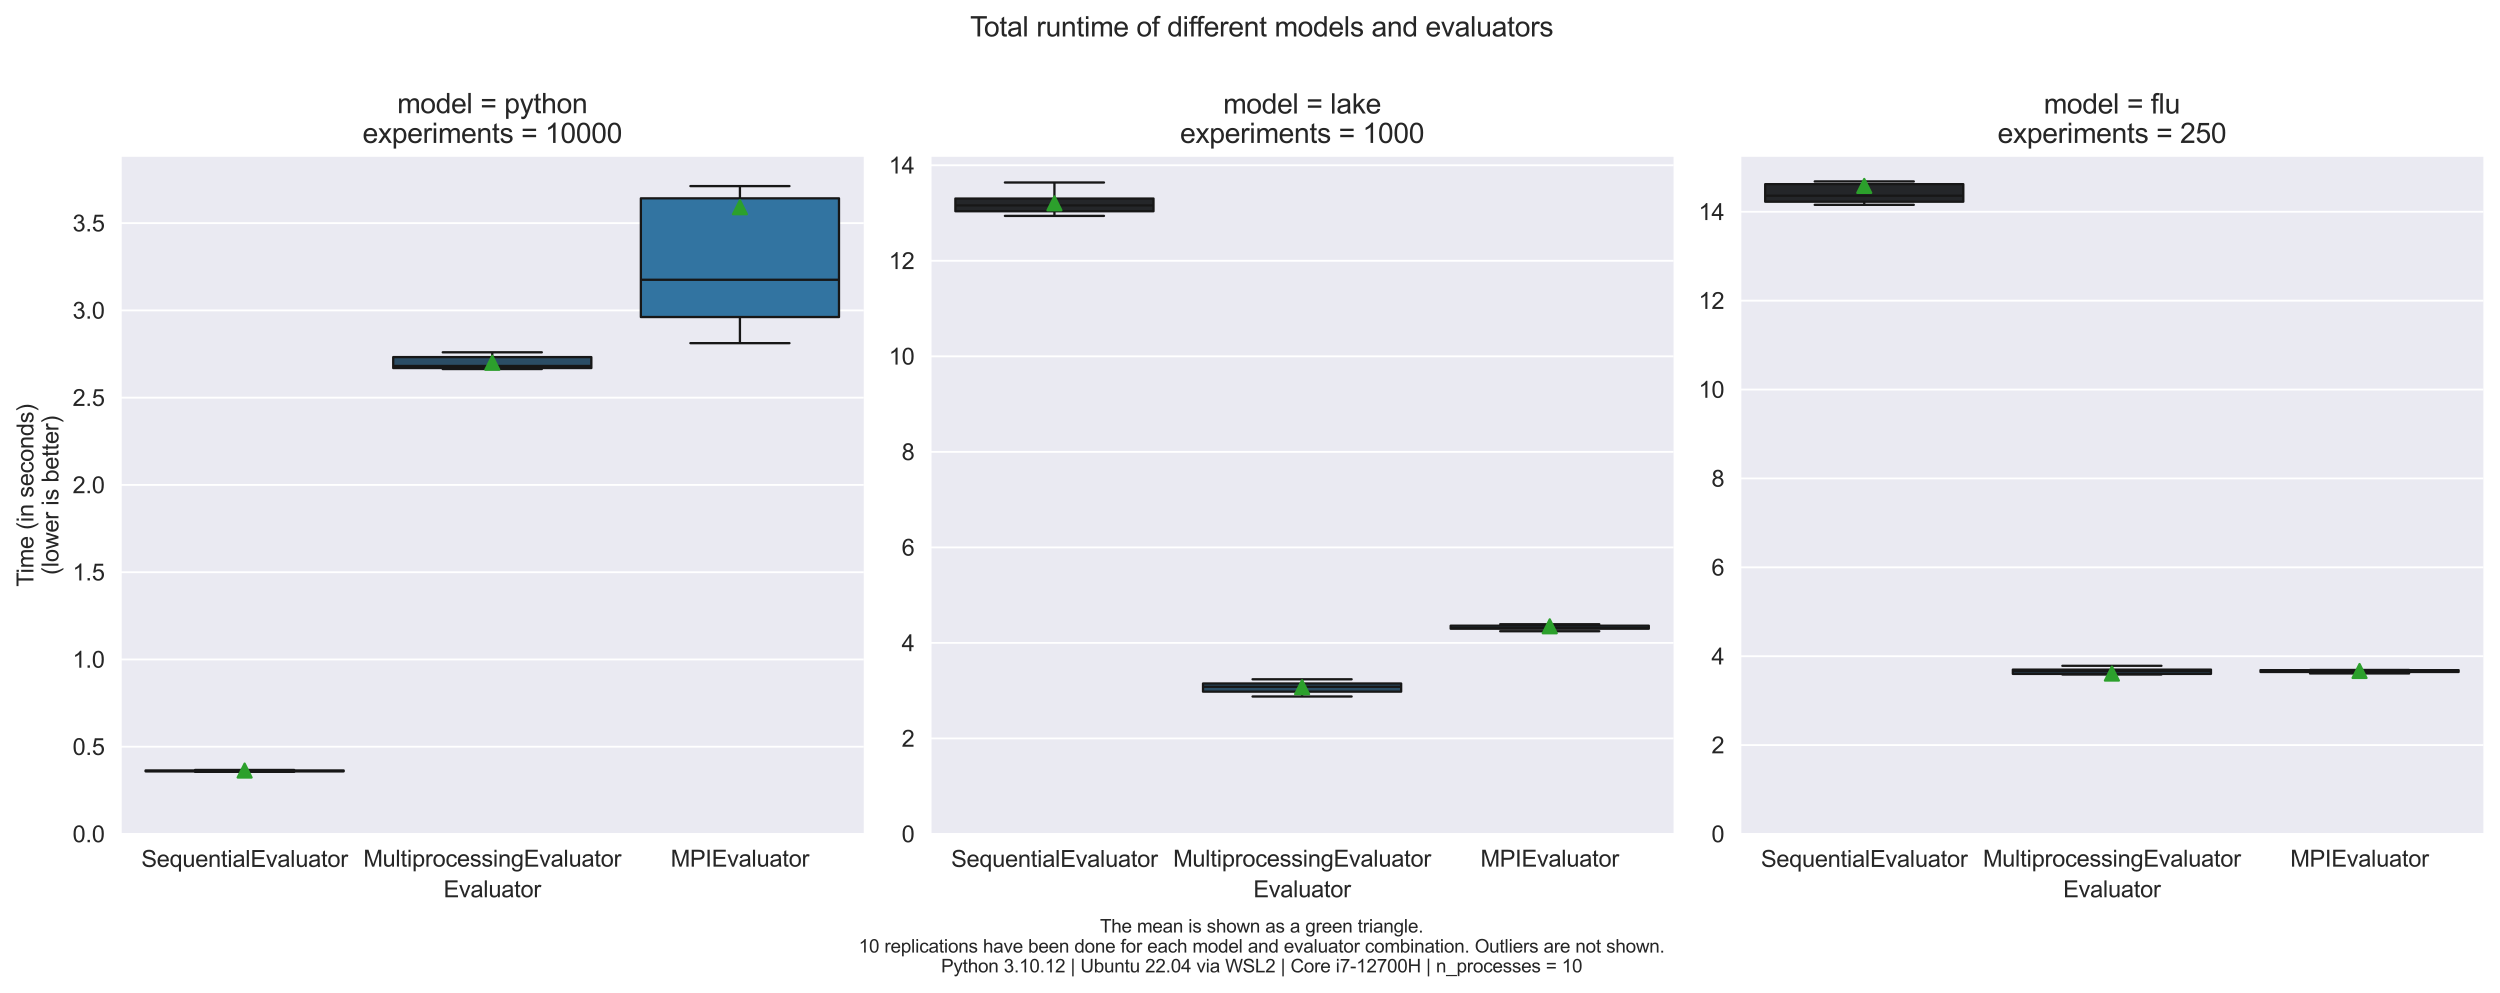 <?xml version="1.0" encoding="utf-8" standalone="no"?>
<!DOCTYPE svg PUBLIC "-//W3C//DTD SVG 1.1//EN"
  "http://www.w3.org/Graphics/SVG/1.1/DTD/svg11.dtd">
<svg xmlns:xlink="http://www.w3.org/1999/xlink" width="1082.895pt" height="430.084pt" viewBox="0 0 1082.895 430.084" xmlns="http://www.w3.org/2000/svg" version="1.1">
 <defs>
  <style type="text/css">*{stroke-linejoin: round; stroke-linecap: butt}</style>
 </defs>
 <g id="figure_1">
  <g id="patch_1">
   <path d="M 0 430.084 
L 1082.895 430.084 
L 1082.895 -0 
L 0 -0 
z
" style="fill: #ffffff"/>
  </g>
  <g id="axes_1">
   <g id="patch_2">
    <path d="M 52.325 361.24 
L 374.141 361.24 
L 374.141 67.92 
L 52.325 67.92 
z
" style="fill: #eaeaf2"/>
   </g>
   <g id="matplotlib.axis_1">
    <g id="xtick_1">
     <g id="text_1">
      <!-- SequentialEvaluator -->
      <g style="fill: #262626" transform="translate(61.21 375.52) scale(0.1 -0.1)">
       <defs>
        <path id="ArialMT-53" d="M 288 1472 
L 859 1522 
Q 900 1178 1048 958 
Q 1197 738 1509 602 
Q 1822 466 2213 466 
Q 2559 466 2825 569 
Q 3091 672 3220 851 
Q 3350 1031 3350 1244 
Q 3350 1459 3225 1620 
Q 3100 1781 2813 1891 
Q 2628 1963 1997 2114 
Q 1366 2266 1113 2400 
Q 784 2572 623 2826 
Q 463 3081 463 3397 
Q 463 3744 659 4045 
Q 856 4347 1234 4503 
Q 1613 4659 2075 4659 
Q 2584 4659 2973 4495 
Q 3363 4331 3572 4012 
Q 3781 3694 3797 3291 
L 3216 3247 
Q 3169 3681 2898 3903 
Q 2628 4125 2100 4125 
Q 1550 4125 1298 3923 
Q 1047 3722 1047 3438 
Q 1047 3191 1225 3031 
Q 1400 2872 2139 2705 
Q 2878 2538 3153 2413 
Q 3553 2228 3743 1945 
Q 3934 1663 3934 1294 
Q 3934 928 3725 604 
Q 3516 281 3123 101 
Q 2731 -78 2241 -78 
Q 1619 -78 1198 103 
Q 778 284 539 648 
Q 300 1013 288 1472 
z
" transform="scale(0.016)"/>
        <path id="ArialMT-65" d="M 2694 1069 
L 3275 997 
Q 3138 488 2766 206 
Q 2394 -75 1816 -75 
Q 1088 -75 661 373 
Q 234 822 234 1631 
Q 234 2469 665 2931 
Q 1097 3394 1784 3394 
Q 2450 3394 2872 2941 
Q 3294 2488 3294 1666 
Q 3294 1616 3291 1516 
L 816 1516 
Q 847 969 1125 678 
Q 1403 388 1819 388 
Q 2128 388 2347 550 
Q 2566 713 2694 1069 
z
M 847 1978 
L 2700 1978 
Q 2663 2397 2488 2606 
Q 2219 2931 1791 2931 
Q 1403 2931 1139 2672 
Q 875 2413 847 1978 
z
" transform="scale(0.016)"/>
        <path id="ArialMT-71" d="M 2538 -1272 
L 2538 353 
Q 2406 169 2170 47 
Q 1934 -75 1669 -75 
Q 1078 -75 651 397 
Q 225 869 225 1691 
Q 225 2191 398 2587 
Q 572 2984 901 3189 
Q 1231 3394 1625 3394 
Q 2241 3394 2594 2875 
L 2594 3319 
L 3100 3319 
L 3100 -1272 
L 2538 -1272 
z
M 803 1669 
Q 803 1028 1072 708 
Q 1341 388 1716 388 
Q 2075 388 2334 692 
Q 2594 997 2594 1619 
Q 2594 2281 2320 2615 
Q 2047 2950 1678 2950 
Q 1313 2950 1058 2639 
Q 803 2328 803 1669 
z
" transform="scale(0.016)"/>
        <path id="ArialMT-75" d="M 2597 0 
L 2597 488 
Q 2209 -75 1544 -75 
Q 1250 -75 995 37 
Q 741 150 617 320 
Q 494 491 444 738 
Q 409 903 409 1263 
L 409 3319 
L 972 3319 
L 972 1478 
Q 972 1038 1006 884 
Q 1059 663 1231 536 
Q 1403 409 1656 409 
Q 1909 409 2131 539 
Q 2353 669 2445 892 
Q 2538 1116 2538 1541 
L 2538 3319 
L 3100 3319 
L 3100 0 
L 2597 0 
z
" transform="scale(0.016)"/>
        <path id="ArialMT-6e" d="M 422 0 
L 422 3319 
L 928 3319 
L 928 2847 
Q 1294 3394 1984 3394 
Q 2284 3394 2536 3286 
Q 2788 3178 2913 3003 
Q 3038 2828 3088 2588 
Q 3119 2431 3119 2041 
L 3119 0 
L 2556 0 
L 2556 2019 
Q 2556 2363 2490 2533 
Q 2425 2703 2258 2804 
Q 2091 2906 1866 2906 
Q 1506 2906 1245 2678 
Q 984 2450 984 1813 
L 984 0 
L 422 0 
z
" transform="scale(0.016)"/>
        <path id="ArialMT-74" d="M 1650 503 
L 1731 6 
Q 1494 -44 1306 -44 
Q 1000 -44 831 53 
Q 663 150 594 308 
Q 525 466 525 972 
L 525 2881 
L 113 2881 
L 113 3319 
L 525 3319 
L 525 4141 
L 1084 4478 
L 1084 3319 
L 1650 3319 
L 1650 2881 
L 1084 2881 
L 1084 941 
Q 1084 700 1114 631 
Q 1144 563 1211 522 
Q 1278 481 1403 481 
Q 1497 481 1650 503 
z
" transform="scale(0.016)"/>
        <path id="ArialMT-69" d="M 425 3934 
L 425 4581 
L 988 4581 
L 988 3934 
L 425 3934 
z
M 425 0 
L 425 3319 
L 988 3319 
L 988 0 
L 425 0 
z
" transform="scale(0.016)"/>
        <path id="ArialMT-61" d="M 2588 409 
Q 2275 144 1986 34 
Q 1697 -75 1366 -75 
Q 819 -75 525 192 
Q 231 459 231 875 
Q 231 1119 342 1320 
Q 453 1522 633 1644 
Q 813 1766 1038 1828 
Q 1203 1872 1538 1913 
Q 2219 1994 2541 2106 
Q 2544 2222 2544 2253 
Q 2544 2597 2384 2738 
Q 2169 2928 1744 2928 
Q 1347 2928 1158 2789 
Q 969 2650 878 2297 
L 328 2372 
Q 403 2725 575 2942 
Q 747 3159 1072 3276 
Q 1397 3394 1825 3394 
Q 2250 3394 2515 3294 
Q 2781 3194 2906 3042 
Q 3031 2891 3081 2659 
Q 3109 2516 3109 2141 
L 3109 1391 
Q 3109 606 3145 398 
Q 3181 191 3288 0 
L 2700 0 
Q 2613 175 2588 409 
z
M 2541 1666 
Q 2234 1541 1622 1453 
Q 1275 1403 1131 1340 
Q 988 1278 909 1158 
Q 831 1038 831 891 
Q 831 666 1001 516 
Q 1172 366 1500 366 
Q 1825 366 2078 508 
Q 2331 650 2450 897 
Q 2541 1088 2541 1459 
L 2541 1666 
z
" transform="scale(0.016)"/>
        <path id="ArialMT-6c" d="M 409 0 
L 409 4581 
L 972 4581 
L 972 0 
L 409 0 
z
" transform="scale(0.016)"/>
        <path id="ArialMT-45" d="M 506 0 
L 506 4581 
L 3819 4581 
L 3819 4041 
L 1113 4041 
L 1113 2638 
L 3647 2638 
L 3647 2100 
L 1113 2100 
L 1113 541 
L 3925 541 
L 3925 0 
L 506 0 
z
" transform="scale(0.016)"/>
        <path id="ArialMT-76" d="M 1344 0 
L 81 3319 
L 675 3319 
L 1388 1331 
Q 1503 1009 1600 663 
Q 1675 925 1809 1294 
L 2547 3319 
L 3125 3319 
L 1869 0 
L 1344 0 
z
" transform="scale(0.016)"/>
        <path id="ArialMT-6f" d="M 213 1659 
Q 213 2581 725 3025 
Q 1153 3394 1769 3394 
Q 2453 3394 2887 2945 
Q 3322 2497 3322 1706 
Q 3322 1066 3130 698 
Q 2938 331 2570 128 
Q 2203 -75 1769 -75 
Q 1072 -75 642 372 
Q 213 819 213 1659 
z
M 791 1659 
Q 791 1022 1069 705 
Q 1347 388 1769 388 
Q 2188 388 2466 706 
Q 2744 1025 2744 1678 
Q 2744 2294 2464 2611 
Q 2184 2928 1769 2928 
Q 1347 2928 1069 2612 
Q 791 2297 791 1659 
z
" transform="scale(0.016)"/>
        <path id="ArialMT-72" d="M 416 0 
L 416 3319 
L 922 3319 
L 922 2816 
Q 1116 3169 1280 3281 
Q 1444 3394 1641 3394 
Q 1925 3394 2219 3213 
L 2025 2691 
Q 1819 2813 1613 2813 
Q 1428 2813 1281 2702 
Q 1134 2591 1072 2394 
Q 978 2094 978 1738 
L 978 0 
L 416 0 
z
" transform="scale(0.016)"/>
       </defs>
       <use xlink:href="#ArialMT-53"/>
       <use xlink:href="#ArialMT-65" x="66.699"/>
       <use xlink:href="#ArialMT-71" x="122.314"/>
       <use xlink:href="#ArialMT-75" x="177.93"/>
       <use xlink:href="#ArialMT-65" x="233.545"/>
       <use xlink:href="#ArialMT-6e" x="289.16"/>
       <use xlink:href="#ArialMT-74" x="344.775"/>
       <use xlink:href="#ArialMT-69" x="372.559"/>
       <use xlink:href="#ArialMT-61" x="394.775"/>
       <use xlink:href="#ArialMT-6c" x="450.391"/>
       <use xlink:href="#ArialMT-45" x="472.607"/>
       <use xlink:href="#ArialMT-76" x="539.307"/>
       <use xlink:href="#ArialMT-61" x="589.307"/>
       <use xlink:href="#ArialMT-6c" x="644.922"/>
       <use xlink:href="#ArialMT-75" x="667.139"/>
       <use xlink:href="#ArialMT-61" x="722.754"/>
       <use xlink:href="#ArialMT-74" x="778.369"/>
       <use xlink:href="#ArialMT-6f" x="806.152"/>
       <use xlink:href="#ArialMT-72" x="861.768"/>
      </g>
     </g>
    </g>
    <g id="xtick_2">
     <g id="text_2">
      <!-- MultiprocessingEvaluator -->
      <g style="fill: #262626" transform="translate(157.377 375.398) scale(0.1 -0.1)">
       <defs>
        <path id="ArialMT-4d" d="M 475 0 
L 475 4581 
L 1388 4581 
L 2472 1338 
Q 2622 884 2691 659 
Q 2769 909 2934 1394 
L 4031 4581 
L 4847 4581 
L 4847 0 
L 4263 0 
L 4263 3834 
L 2931 0 
L 2384 0 
L 1059 3900 
L 1059 0 
L 475 0 
z
" transform="scale(0.016)"/>
        <path id="ArialMT-70" d="M 422 -1272 
L 422 3319 
L 934 3319 
L 934 2888 
Q 1116 3141 1344 3267 
Q 1572 3394 1897 3394 
Q 2322 3394 2647 3175 
Q 2972 2956 3137 2557 
Q 3303 2159 3303 1684 
Q 3303 1175 3120 767 
Q 2938 359 2589 142 
Q 2241 -75 1856 -75 
Q 1575 -75 1351 44 
Q 1128 163 984 344 
L 984 -1272 
L 422 -1272 
z
M 931 1641 
Q 931 1000 1190 694 
Q 1450 388 1819 388 
Q 2194 388 2461 705 
Q 2728 1022 2728 1688 
Q 2728 2322 2467 2637 
Q 2206 2953 1844 2953 
Q 1484 2953 1207 2617 
Q 931 2281 931 1641 
z
" transform="scale(0.016)"/>
        <path id="ArialMT-63" d="M 2588 1216 
L 3141 1144 
Q 3050 572 2676 248 
Q 2303 -75 1759 -75 
Q 1078 -75 664 370 
Q 250 816 250 1647 
Q 250 2184 428 2587 
Q 606 2991 970 3192 
Q 1334 3394 1763 3394 
Q 2303 3394 2647 3120 
Q 2991 2847 3088 2344 
L 2541 2259 
Q 2463 2594 2264 2762 
Q 2066 2931 1784 2931 
Q 1359 2931 1093 2626 
Q 828 2322 828 1663 
Q 828 994 1084 691 
Q 1341 388 1753 388 
Q 2084 388 2306 591 
Q 2528 794 2588 1216 
z
" transform="scale(0.016)"/>
        <path id="ArialMT-73" d="M 197 991 
L 753 1078 
Q 800 744 1014 566 
Q 1228 388 1613 388 
Q 2000 388 2187 545 
Q 2375 703 2375 916 
Q 2375 1106 2209 1216 
Q 2094 1291 1634 1406 
Q 1016 1563 777 1677 
Q 538 1791 414 1992 
Q 291 2194 291 2438 
Q 291 2659 392 2848 
Q 494 3038 669 3163 
Q 800 3259 1026 3326 
Q 1253 3394 1513 3394 
Q 1903 3394 2198 3281 
Q 2494 3169 2634 2976 
Q 2775 2784 2828 2463 
L 2278 2388 
Q 2241 2644 2061 2787 
Q 1881 2931 1553 2931 
Q 1166 2931 1000 2803 
Q 834 2675 834 2503 
Q 834 2394 903 2306 
Q 972 2216 1119 2156 
Q 1203 2125 1616 2013 
Q 2213 1853 2448 1751 
Q 2684 1650 2818 1456 
Q 2953 1263 2953 975 
Q 2953 694 2789 445 
Q 2625 197 2315 61 
Q 2006 -75 1616 -75 
Q 969 -75 630 194 
Q 291 463 197 991 
z
" transform="scale(0.016)"/>
        <path id="ArialMT-67" d="M 319 -275 
L 866 -356 
Q 900 -609 1056 -725 
Q 1266 -881 1628 -881 
Q 2019 -881 2231 -725 
Q 2444 -569 2519 -288 
Q 2563 -116 2559 434 
Q 2191 0 1641 0 
Q 956 0 581 494 
Q 206 988 206 1678 
Q 206 2153 378 2554 
Q 550 2956 876 3175 
Q 1203 3394 1644 3394 
Q 2231 3394 2613 2919 
L 2613 3319 
L 3131 3319 
L 3131 450 
Q 3131 -325 2973 -648 
Q 2816 -972 2473 -1159 
Q 2131 -1347 1631 -1347 
Q 1038 -1347 672 -1080 
Q 306 -813 319 -275 
z
M 784 1719 
Q 784 1066 1043 766 
Q 1303 466 1694 466 
Q 2081 466 2343 764 
Q 2606 1063 2606 1700 
Q 2606 2309 2336 2618 
Q 2066 2928 1684 2928 
Q 1309 2928 1046 2623 
Q 784 2319 784 1719 
z
" transform="scale(0.016)"/>
       </defs>
       <use xlink:href="#ArialMT-4d"/>
       <use xlink:href="#ArialMT-75" x="83.301"/>
       <use xlink:href="#ArialMT-6c" x="138.916"/>
       <use xlink:href="#ArialMT-74" x="161.133"/>
       <use xlink:href="#ArialMT-69" x="188.916"/>
       <use xlink:href="#ArialMT-70" x="211.133"/>
       <use xlink:href="#ArialMT-72" x="266.748"/>
       <use xlink:href="#ArialMT-6f" x="300.049"/>
       <use xlink:href="#ArialMT-63" x="355.664"/>
       <use xlink:href="#ArialMT-65" x="405.664"/>
       <use xlink:href="#ArialMT-73" x="461.279"/>
       <use xlink:href="#ArialMT-73" x="511.279"/>
       <use xlink:href="#ArialMT-69" x="561.279"/>
       <use xlink:href="#ArialMT-6e" x="583.496"/>
       <use xlink:href="#ArialMT-67" x="639.111"/>
       <use xlink:href="#ArialMT-45" x="694.727"/>
       <use xlink:href="#ArialMT-76" x="761.426"/>
       <use xlink:href="#ArialMT-61" x="811.426"/>
       <use xlink:href="#ArialMT-6c" x="867.041"/>
       <use xlink:href="#ArialMT-75" x="889.258"/>
       <use xlink:href="#ArialMT-61" x="944.873"/>
       <use xlink:href="#ArialMT-74" x="1000.488"/>
       <use xlink:href="#ArialMT-6f" x="1028.271"/>
       <use xlink:href="#ArialMT-72" x="1083.887"/>
      </g>
     </g>
    </g>
    <g id="xtick_3">
     <g id="text_3">
      <!-- MPIEvaluator -->
      <g style="fill: #262626" transform="translate(290.494 375.398) scale(0.1 -0.1)">
       <defs>
        <path id="ArialMT-50" d="M 494 0 
L 494 4581 
L 2222 4581 
Q 2678 4581 2919 4538 
Q 3256 4481 3484 4323 
Q 3713 4166 3852 3881 
Q 3991 3597 3991 3256 
Q 3991 2672 3619 2267 
Q 3247 1863 2275 1863 
L 1100 1863 
L 1100 0 
L 494 0 
z
M 1100 2403 
L 2284 2403 
Q 2872 2403 3119 2622 
Q 3366 2841 3366 3238 
Q 3366 3525 3220 3729 
Q 3075 3934 2838 4000 
Q 2684 4041 2272 4041 
L 1100 4041 
L 1100 2403 
z
" transform="scale(0.016)"/>
        <path id="ArialMT-49" d="M 597 0 
L 597 4581 
L 1203 4581 
L 1203 0 
L 597 0 
z
" transform="scale(0.016)"/>
       </defs>
       <use xlink:href="#ArialMT-4d"/>
       <use xlink:href="#ArialMT-50" x="83.301"/>
       <use xlink:href="#ArialMT-49" x="150"/>
       <use xlink:href="#ArialMT-45" x="177.783"/>
       <use xlink:href="#ArialMT-76" x="244.482"/>
       <use xlink:href="#ArialMT-61" x="294.482"/>
       <use xlink:href="#ArialMT-6c" x="350.098"/>
       <use xlink:href="#ArialMT-75" x="372.314"/>
       <use xlink:href="#ArialMT-61" x="427.93"/>
       <use xlink:href="#ArialMT-74" x="483.545"/>
       <use xlink:href="#ArialMT-6f" x="511.328"/>
       <use xlink:href="#ArialMT-72" x="566.943"/>
      </g>
     </g>
    </g>
    <g id="text_4">
     <!-- Evaluator -->
     <g style="fill: #262626" transform="translate(192.111 388.665) scale(0.1 -0.1)">
      <use xlink:href="#ArialMT-45"/>
      <use xlink:href="#ArialMT-76" x="66.699"/>
      <use xlink:href="#ArialMT-61" x="116.699"/>
      <use xlink:href="#ArialMT-6c" x="172.314"/>
      <use xlink:href="#ArialMT-75" x="194.531"/>
      <use xlink:href="#ArialMT-61" x="250.146"/>
      <use xlink:href="#ArialMT-74" x="305.762"/>
      <use xlink:href="#ArialMT-6f" x="333.545"/>
      <use xlink:href="#ArialMT-72" x="389.16"/>
     </g>
    </g>
   </g>
   <g id="matplotlib.axis_2">
    <g id="ytick_1">
     <g id="line2d_1">
      <path d="M 52.325 361.24 
L 374.141 361.24 
" clip-path="url(#pb7dc56db83)" style="fill: none; stroke: #ffffff; stroke-width: 0.8; stroke-linecap: round"/>
     </g>
     <g id="text_5">
      <!-- 0.0 -->
      <g style="fill: #262626" transform="translate(31.425 364.819) scale(0.1 -0.1)">
       <defs>
        <path id="ArialMT-30" d="M 266 2259 
Q 266 3072 433 3567 
Q 600 4063 929 4331 
Q 1259 4600 1759 4600 
Q 2128 4600 2406 4451 
Q 2684 4303 2865 4023 
Q 3047 3744 3150 3342 
Q 3253 2941 3253 2259 
Q 3253 1453 3087 958 
Q 2922 463 2592 192 
Q 2263 -78 1759 -78 
Q 1097 -78 719 397 
Q 266 969 266 2259 
z
M 844 2259 
Q 844 1131 1108 757 
Q 1372 384 1759 384 
Q 2147 384 2411 759 
Q 2675 1134 2675 2259 
Q 2675 3391 2411 3762 
Q 2147 4134 1753 4134 
Q 1366 4134 1134 3806 
Q 844 3388 844 2259 
z
" transform="scale(0.016)"/>
        <path id="ArialMT-2e" d="M 581 0 
L 581 641 
L 1222 641 
L 1222 0 
L 581 0 
z
" transform="scale(0.016)"/>
       </defs>
       <use xlink:href="#ArialMT-30"/>
       <use xlink:href="#ArialMT-2e" x="55.615"/>
       <use xlink:href="#ArialMT-30" x="83.398"/>
      </g>
     </g>
    </g>
    <g id="ytick_2">
     <g id="line2d_2">
      <path d="M 52.325 323.443 
L 374.141 323.443 
" clip-path="url(#pb7dc56db83)" style="fill: none; stroke: #ffffff; stroke-width: 0.8; stroke-linecap: round"/>
     </g>
     <g id="text_6">
      <!-- 0.5 -->
      <g style="fill: #262626" transform="translate(31.425 327.022) scale(0.1 -0.1)">
       <defs>
        <path id="ArialMT-35" d="M 266 1200 
L 856 1250 
Q 922 819 1161 601 
Q 1400 384 1738 384 
Q 2144 384 2425 690 
Q 2706 997 2706 1503 
Q 2706 1984 2436 2262 
Q 2166 2541 1728 2541 
Q 1456 2541 1237 2417 
Q 1019 2294 894 2097 
L 366 2166 
L 809 4519 
L 3088 4519 
L 3088 3981 
L 1259 3981 
L 1013 2750 
Q 1425 3038 1878 3038 
Q 2478 3038 2890 2622 
Q 3303 2206 3303 1553 
Q 3303 931 2941 478 
Q 2500 -78 1738 -78 
Q 1113 -78 717 272 
Q 322 622 266 1200 
z
" transform="scale(0.016)"/>
       </defs>
       <use xlink:href="#ArialMT-30"/>
       <use xlink:href="#ArialMT-2e" x="55.615"/>
       <use xlink:href="#ArialMT-35" x="83.398"/>
      </g>
     </g>
    </g>
    <g id="ytick_3">
     <g id="line2d_3">
      <path d="M 52.325 285.646 
L 374.141 285.646 
" clip-path="url(#pb7dc56db83)" style="fill: none; stroke: #ffffff; stroke-width: 0.8; stroke-linecap: round"/>
     </g>
     <g id="text_7">
      <!-- 1.0 -->
      <g style="fill: #262626" transform="translate(31.425 289.225) scale(0.1 -0.1)">
       <defs>
        <path id="ArialMT-31" d="M 2384 0 
L 1822 0 
L 1822 3584 
Q 1619 3391 1289 3197 
Q 959 3003 697 2906 
L 697 3450 
Q 1169 3672 1522 3987 
Q 1875 4303 2022 4600 
L 2384 4600 
L 2384 0 
z
" transform="scale(0.016)"/>
       </defs>
       <use xlink:href="#ArialMT-31"/>
       <use xlink:href="#ArialMT-2e" x="55.615"/>
       <use xlink:href="#ArialMT-30" x="83.398"/>
      </g>
     </g>
    </g>
    <g id="ytick_4">
     <g id="line2d_4">
      <path d="M 52.325 247.848 
L 374.141 247.848 
" clip-path="url(#pb7dc56db83)" style="fill: none; stroke: #ffffff; stroke-width: 0.8; stroke-linecap: round"/>
     </g>
     <g id="text_8">
      <!-- 1.5 -->
      <g style="fill: #262626" transform="translate(31.425 251.427) scale(0.1 -0.1)">
       <use xlink:href="#ArialMT-31"/>
       <use xlink:href="#ArialMT-2e" x="55.615"/>
       <use xlink:href="#ArialMT-35" x="83.398"/>
      </g>
     </g>
    </g>
    <g id="ytick_5">
     <g id="line2d_5">
      <path d="M 52.325 210.051 
L 374.141 210.051 
" clip-path="url(#pb7dc56db83)" style="fill: none; stroke: #ffffff; stroke-width: 0.8; stroke-linecap: round"/>
     </g>
     <g id="text_9">
      <!-- 2.0 -->
      <g style="fill: #262626" transform="translate(31.425 213.63) scale(0.1 -0.1)">
       <defs>
        <path id="ArialMT-32" d="M 3222 541 
L 3222 0 
L 194 0 
Q 188 203 259 391 
Q 375 700 629 1000 
Q 884 1300 1366 1694 
Q 2113 2306 2375 2664 
Q 2638 3022 2638 3341 
Q 2638 3675 2398 3904 
Q 2159 4134 1775 4134 
Q 1369 4134 1125 3890 
Q 881 3647 878 3216 
L 300 3275 
Q 359 3922 746 4261 
Q 1134 4600 1788 4600 
Q 2447 4600 2831 4234 
Q 3216 3869 3216 3328 
Q 3216 3053 3103 2787 
Q 2991 2522 2730 2228 
Q 2469 1934 1863 1422 
Q 1356 997 1212 845 
Q 1069 694 975 541 
L 3222 541 
z
" transform="scale(0.016)"/>
       </defs>
       <use xlink:href="#ArialMT-32"/>
       <use xlink:href="#ArialMT-2e" x="55.615"/>
       <use xlink:href="#ArialMT-30" x="83.398"/>
      </g>
     </g>
    </g>
    <g id="ytick_6">
     <g id="line2d_6">
      <path d="M 52.325 172.254 
L 374.141 172.254 
" clip-path="url(#pb7dc56db83)" style="fill: none; stroke: #ffffff; stroke-width: 0.8; stroke-linecap: round"/>
     </g>
     <g id="text_10">
      <!-- 2.5 -->
      <g style="fill: #262626" transform="translate(31.425 175.833) scale(0.1 -0.1)">
       <use xlink:href="#ArialMT-32"/>
       <use xlink:href="#ArialMT-2e" x="55.615"/>
       <use xlink:href="#ArialMT-35" x="83.398"/>
      </g>
     </g>
    </g>
    <g id="ytick_7">
     <g id="line2d_7">
      <path d="M 52.325 134.457 
L 374.141 134.457 
" clip-path="url(#pb7dc56db83)" style="fill: none; stroke: #ffffff; stroke-width: 0.8; stroke-linecap: round"/>
     </g>
     <g id="text_11">
      <!-- 3.0 -->
      <g style="fill: #262626" transform="translate(31.425 138.036) scale(0.1 -0.1)">
       <defs>
        <path id="ArialMT-33" d="M 269 1209 
L 831 1284 
Q 928 806 1161 595 
Q 1394 384 1728 384 
Q 2125 384 2398 659 
Q 2672 934 2672 1341 
Q 2672 1728 2419 1979 
Q 2166 2231 1775 2231 
Q 1616 2231 1378 2169 
L 1441 2663 
Q 1497 2656 1531 2656 
Q 1891 2656 2178 2843 
Q 2466 3031 2466 3422 
Q 2466 3731 2256 3934 
Q 2047 4138 1716 4138 
Q 1388 4138 1169 3931 
Q 950 3725 888 3313 
L 325 3413 
Q 428 3978 793 4289 
Q 1159 4600 1703 4600 
Q 2078 4600 2393 4439 
Q 2709 4278 2876 4000 
Q 3044 3722 3044 3409 
Q 3044 3113 2884 2869 
Q 2725 2625 2413 2481 
Q 2819 2388 3044 2092 
Q 3269 1797 3269 1353 
Q 3269 753 2831 336 
Q 2394 -81 1725 -81 
Q 1122 -81 723 278 
Q 325 638 269 1209 
z
" transform="scale(0.016)"/>
       </defs>
       <use xlink:href="#ArialMT-33"/>
       <use xlink:href="#ArialMT-2e" x="55.615"/>
       <use xlink:href="#ArialMT-30" x="83.398"/>
      </g>
     </g>
    </g>
    <g id="ytick_8">
     <g id="line2d_8">
      <path d="M 52.325 96.66 
L 374.141 96.66 
" clip-path="url(#pb7dc56db83)" style="fill: none; stroke: #ffffff; stroke-width: 0.8; stroke-linecap: round"/>
     </g>
     <g id="text_12">
      <!-- 3.5 -->
      <g style="fill: #262626" transform="translate(31.425 100.239) scale(0.1 -0.1)">
       <use xlink:href="#ArialMT-33"/>
       <use xlink:href="#ArialMT-2e" x="55.615"/>
       <use xlink:href="#ArialMT-35" x="83.398"/>
      </g>
     </g>
    </g>
    <g id="text_13">
     <!-- Time (in seconds) -->
     <g style="fill: #262626" transform="translate(14.48 254.124) rotate(-90) scale(0.1 -0.1)">
      <defs>
       <path id="ArialMT-54" d="M 1659 0 
L 1659 4041 
L 150 4041 
L 150 4581 
L 3781 4581 
L 3781 4041 
L 2266 4041 
L 2266 0 
L 1659 0 
z
" transform="scale(0.016)"/>
       <path id="ArialMT-6d" d="M 422 0 
L 422 3319 
L 925 3319 
L 925 2853 
Q 1081 3097 1340 3245 
Q 1600 3394 1931 3394 
Q 2300 3394 2536 3241 
Q 2772 3088 2869 2813 
Q 3263 3394 3894 3394 
Q 4388 3394 4653 3120 
Q 4919 2847 4919 2278 
L 4919 0 
L 4359 0 
L 4359 2091 
Q 4359 2428 4304 2576 
Q 4250 2725 4106 2815 
Q 3963 2906 3769 2906 
Q 3419 2906 3187 2673 
Q 2956 2441 2956 1928 
L 2956 0 
L 2394 0 
L 2394 2156 
Q 2394 2531 2256 2718 
Q 2119 2906 1806 2906 
Q 1569 2906 1367 2781 
Q 1166 2656 1075 2415 
Q 984 2175 984 1722 
L 984 0 
L 422 0 
z
" transform="scale(0.016)"/>
       <path id="ArialMT-20" transform="scale(0.016)"/>
       <path id="ArialMT-28" d="M 1497 -1347 
Q 1031 -759 709 28 
Q 388 816 388 1659 
Q 388 2403 628 3084 
Q 909 3875 1497 4659 
L 1900 4659 
Q 1522 4009 1400 3731 
Q 1209 3300 1100 2831 
Q 966 2247 966 1656 
Q 966 153 1900 -1347 
L 1497 -1347 
z
" transform="scale(0.016)"/>
       <path id="ArialMT-64" d="M 2575 0 
L 2575 419 
Q 2259 -75 1647 -75 
Q 1250 -75 917 144 
Q 584 363 401 755 
Q 219 1147 219 1656 
Q 219 2153 384 2558 
Q 550 2963 881 3178 
Q 1213 3394 1622 3394 
Q 1922 3394 2156 3267 
Q 2391 3141 2538 2938 
L 2538 4581 
L 3097 4581 
L 3097 0 
L 2575 0 
z
M 797 1656 
Q 797 1019 1065 703 
Q 1334 388 1700 388 
Q 2069 388 2326 689 
Q 2584 991 2584 1609 
Q 2584 2291 2321 2609 
Q 2059 2928 1675 2928 
Q 1300 2928 1048 2622 
Q 797 2316 797 1656 
z
" transform="scale(0.016)"/>
       <path id="ArialMT-29" d="M 791 -1347 
L 388 -1347 
Q 1322 153 1322 1656 
Q 1322 2244 1188 2822 
Q 1081 3291 891 3722 
Q 769 4003 388 4659 
L 791 4659 
Q 1378 3875 1659 3084 
Q 1900 2403 1900 1659 
Q 1900 816 1576 28 
Q 1253 -759 791 -1347 
z
" transform="scale(0.016)"/>
      </defs>
      <use xlink:href="#ArialMT-54"/>
      <use xlink:href="#ArialMT-69" x="57.334"/>
      <use xlink:href="#ArialMT-6d" x="79.551"/>
      <use xlink:href="#ArialMT-65" x="162.852"/>
      <use xlink:href="#ArialMT-20" x="218.467"/>
      <use xlink:href="#ArialMT-28" x="246.25"/>
      <use xlink:href="#ArialMT-69" x="279.551"/>
      <use xlink:href="#ArialMT-6e" x="301.768"/>
      <use xlink:href="#ArialMT-20" x="357.383"/>
      <use xlink:href="#ArialMT-73" x="385.166"/>
      <use xlink:href="#ArialMT-65" x="435.166"/>
      <use xlink:href="#ArialMT-63" x="490.781"/>
      <use xlink:href="#ArialMT-6f" x="540.781"/>
      <use xlink:href="#ArialMT-6e" x="596.396"/>
      <use xlink:href="#ArialMT-64" x="652.012"/>
      <use xlink:href="#ArialMT-73" x="707.627"/>
      <use xlink:href="#ArialMT-29" x="757.627"/>
     </g>
     <!-- (lower is better) -->
     <g style="fill: #262626" transform="translate(25.32 249.031) rotate(-90) scale(0.1 -0.1)">
      <defs>
       <path id="ArialMT-77" d="M 1034 0 
L 19 3319 
L 600 3319 
L 1128 1403 
L 1325 691 
Q 1338 744 1497 1375 
L 2025 3319 
L 2603 3319 
L 3100 1394 
L 3266 759 
L 3456 1400 
L 4025 3319 
L 4572 3319 
L 3534 0 
L 2950 0 
L 2422 1988 
L 2294 2553 
L 1622 0 
L 1034 0 
z
" transform="scale(0.016)"/>
       <path id="ArialMT-62" d="M 941 0 
L 419 0 
L 419 4581 
L 981 4581 
L 981 2947 
Q 1338 3394 1891 3394 
Q 2197 3394 2470 3270 
Q 2744 3147 2920 2923 
Q 3097 2700 3197 2384 
Q 3297 2069 3297 1709 
Q 3297 856 2875 390 
Q 2453 -75 1863 -75 
Q 1275 -75 941 416 
L 941 0 
z
M 934 1684 
Q 934 1088 1097 822 
Q 1363 388 1816 388 
Q 2184 388 2453 708 
Q 2722 1028 2722 1663 
Q 2722 2313 2464 2622 
Q 2206 2931 1841 2931 
Q 1472 2931 1203 2611 
Q 934 2291 934 1684 
z
" transform="scale(0.016)"/>
      </defs>
      <use xlink:href="#ArialMT-28"/>
      <use xlink:href="#ArialMT-6c" x="33.301"/>
      <use xlink:href="#ArialMT-6f" x="55.518"/>
      <use xlink:href="#ArialMT-77" x="111.133"/>
      <use xlink:href="#ArialMT-65" x="183.35"/>
      <use xlink:href="#ArialMT-72" x="238.965"/>
      <use xlink:href="#ArialMT-20" x="272.266"/>
      <use xlink:href="#ArialMT-69" x="300.049"/>
      <use xlink:href="#ArialMT-73" x="322.266"/>
      <use xlink:href="#ArialMT-20" x="372.266"/>
      <use xlink:href="#ArialMT-62" x="400.049"/>
      <use xlink:href="#ArialMT-65" x="455.664"/>
      <use xlink:href="#ArialMT-74" x="511.279"/>
      <use xlink:href="#ArialMT-74" x="539.062"/>
      <use xlink:href="#ArialMT-65" x="566.846"/>
      <use xlink:href="#ArialMT-72" x="622.461"/>
      <use xlink:href="#ArialMT-29" x="655.762"/>
     </g>
    </g>
   </g>
   <g id="patch_3">
    <path d="M 63.052 334.101 
L 148.87 334.101 
L 148.87 333.738 
L 63.052 333.738 
L 63.052 334.101 
z
" clip-path="url(#pb7dc56db83)" style="fill: #242629; stroke: #171717; stroke-linejoin: miter"/>
   </g>
   <g id="line2d_9">
    <path d="M 105.961 334.101 
L 105.961 334.328 
" clip-path="url(#pb7dc56db83)" style="fill: none; stroke: #171717"/>
   </g>
   <g id="line2d_10">
    <path d="M 105.961 333.738 
L 105.961 333.515 
" clip-path="url(#pb7dc56db83)" style="fill: none; stroke: #171717"/>
   </g>
   <g id="line2d_11">
    <path d="M 84.506 334.328 
L 127.415 334.328 
" clip-path="url(#pb7dc56db83)" style="fill: none; stroke: #171717; stroke-linecap: round"/>
   </g>
   <g id="line2d_12">
    <path d="M 84.506 333.515 
L 127.415 333.515 
" clip-path="url(#pb7dc56db83)" style="fill: none; stroke: #171717; stroke-linecap: round"/>
   </g>
   <g id="patch_4">
    <path d="M 170.324 159.429 
L 256.142 159.429 
L 256.142 154.69 
L 170.324 154.69 
L 170.324 159.429 
z
" clip-path="url(#pb7dc56db83)" style="fill: #2b4d65; stroke: #171717; stroke-linejoin: miter"/>
   </g>
   <g id="line2d_13">
    <path d="M 213.233 159.429 
L 213.233 159.862 
" clip-path="url(#pb7dc56db83)" style="fill: none; stroke: #171717"/>
   </g>
   <g id="line2d_14">
    <path d="M 213.233 154.69 
L 213.233 152.608 
" clip-path="url(#pb7dc56db83)" style="fill: none; stroke: #171717"/>
   </g>
   <g id="line2d_15">
    <path d="M 191.779 159.862 
L 234.687 159.862 
" clip-path="url(#pb7dc56db83)" style="fill: none; stroke: #171717; stroke-linecap: round"/>
   </g>
   <g id="line2d_16">
    <path d="M 191.779 152.608 
L 234.687 152.608 
" clip-path="url(#pb7dc56db83)" style="fill: none; stroke: #171717; stroke-linecap: round"/>
   </g>
   <g id="patch_5">
    <path d="M 277.596 137.329 
L 363.414 137.329 
L 363.414 85.911 
L 277.596 85.911 
L 277.596 137.329 
z
" clip-path="url(#pb7dc56db83)" style="fill: #3274a1; stroke: #171717; stroke-linejoin: miter"/>
   </g>
   <g id="line2d_17">
    <path d="M 320.505 137.329 
L 320.505 148.637 
" clip-path="url(#pb7dc56db83)" style="fill: none; stroke: #171717"/>
   </g>
   <g id="line2d_18">
    <path d="M 320.505 85.911 
L 320.505 80.606 
" clip-path="url(#pb7dc56db83)" style="fill: none; stroke: #171717"/>
   </g>
   <g id="line2d_19">
    <path d="M 299.051 148.637 
L 341.96 148.637 
" clip-path="url(#pb7dc56db83)" style="fill: none; stroke: #171717; stroke-linecap: round"/>
   </g>
   <g id="line2d_20">
    <path d="M 299.051 80.606 
L 341.96 80.606 
" clip-path="url(#pb7dc56db83)" style="fill: none; stroke: #171717; stroke-linecap: round"/>
   </g>
   <g id="line2d_21">
    <path d="M 63.052 333.986 
L 148.87 333.986 
" clip-path="url(#pb7dc56db83)" style="fill: none; stroke: #171717"/>
   </g>
   <g id="line2d_22">
    <defs>
     <path id="mcc459f98a6" d="M 0 -3 
L -3 3 
L 3 3 
z
" style="stroke: #2ca02c; stroke-linejoin: miter"/>
    </defs>
    <g clip-path="url(#pb7dc56db83)">
     <use xlink:href="#mcc459f98a6" x="105.961" y="333.772" style="fill: #2ca02c; stroke: #2ca02c; stroke-linejoin: miter"/>
    </g>
   </g>
   <g id="line2d_23">
    <path d="M 170.324 158.518 
L 256.142 158.518 
" clip-path="url(#pb7dc56db83)" style="fill: none; stroke: #171717"/>
   </g>
   <g id="line2d_24">
    <g clip-path="url(#pb7dc56db83)">
     <use xlink:href="#mcc459f98a6" x="213.233" y="157.148" style="fill: #2ca02c; stroke: #2ca02c; stroke-linejoin: miter"/>
    </g>
   </g>
   <g id="line2d_25">
    <path d="M 277.596 121.192 
L 363.414 121.192 
" clip-path="url(#pb7dc56db83)" style="fill: none; stroke: #171717"/>
   </g>
   <g id="line2d_26">
    <g clip-path="url(#pb7dc56db83)">
     <use xlink:href="#mcc459f98a6" x="320.505" y="89.782" style="fill: #2ca02c; stroke: #2ca02c; stroke-linejoin: miter"/>
    </g>
   </g>
   <g id="patch_6">
    <path d="M 52.325 361.24 
L 52.325 67.92 
" style="fill: none; stroke: #ffffff; stroke-width: 0.8; stroke-linejoin: miter; stroke-linecap: square"/>
   </g>
   <g id="patch_7">
    <path d="M 52.325 361.24 
L 374.141 361.24 
" style="fill: none; stroke: #ffffff; stroke-width: 0.8; stroke-linejoin: miter; stroke-linecap: square"/>
   </g>
   <g id="text_14">
    <!-- model = python -->
    <g style="fill: #262626" transform="translate(172.041 49.044) scale(0.12 -0.12)">
     <defs>
      <path id="ArialMT-3d" d="M 3381 2694 
L 356 2694 
L 356 3219 
L 3381 3219 
L 3381 2694 
z
M 3381 1303 
L 356 1303 
L 356 1828 
L 3381 1828 
L 3381 1303 
z
" transform="scale(0.016)"/>
      <path id="ArialMT-79" d="M 397 -1278 
L 334 -750 
Q 519 -800 656 -800 
Q 844 -800 956 -737 
Q 1069 -675 1141 -563 
Q 1194 -478 1313 -144 
Q 1328 -97 1363 -6 
L 103 3319 
L 709 3319 
L 1400 1397 
Q 1534 1031 1641 628 
Q 1738 1016 1872 1384 
L 2581 3319 
L 3144 3319 
L 1881 -56 
Q 1678 -603 1566 -809 
Q 1416 -1088 1222 -1217 
Q 1028 -1347 759 -1347 
Q 597 -1347 397 -1278 
z
" transform="scale(0.016)"/>
      <path id="ArialMT-68" d="M 422 0 
L 422 4581 
L 984 4581 
L 984 2938 
Q 1378 3394 1978 3394 
Q 2347 3394 2619 3248 
Q 2891 3103 3008 2847 
Q 3125 2591 3125 2103 
L 3125 0 
L 2563 0 
L 2563 2103 
Q 2563 2525 2380 2717 
Q 2197 2909 1863 2909 
Q 1613 2909 1392 2779 
Q 1172 2650 1078 2428 
Q 984 2206 984 1816 
L 984 0 
L 422 0 
z
" transform="scale(0.016)"/>
     </defs>
     <use xlink:href="#ArialMT-6d"/>
     <use xlink:href="#ArialMT-6f" x="83.301"/>
     <use xlink:href="#ArialMT-64" x="138.916"/>
     <use xlink:href="#ArialMT-65" x="194.531"/>
     <use xlink:href="#ArialMT-6c" x="250.146"/>
     <use xlink:href="#ArialMT-20" x="272.363"/>
     <use xlink:href="#ArialMT-3d" x="300.146"/>
     <use xlink:href="#ArialMT-20" x="358.545"/>
     <use xlink:href="#ArialMT-70" x="386.328"/>
     <use xlink:href="#ArialMT-79" x="441.943"/>
     <use xlink:href="#ArialMT-74" x="491.943"/>
     <use xlink:href="#ArialMT-68" x="519.727"/>
     <use xlink:href="#ArialMT-6f" x="575.342"/>
     <use xlink:href="#ArialMT-6e" x="630.957"/>
    </g>
    <!-- experiments = 10000 -->
    <g style="fill: #262626" transform="translate(157.034 61.92) scale(0.12 -0.12)">
     <defs>
      <path id="ArialMT-78" d="M 47 0 
L 1259 1725 
L 138 3319 
L 841 3319 
L 1350 2541 
Q 1494 2319 1581 2169 
Q 1719 2375 1834 2534 
L 2394 3319 
L 3066 3319 
L 1919 1756 
L 3153 0 
L 2463 0 
L 1781 1031 
L 1600 1309 
L 728 0 
L 47 0 
z
" transform="scale(0.016)"/>
     </defs>
     <use xlink:href="#ArialMT-65"/>
     <use xlink:href="#ArialMT-78" x="55.615"/>
     <use xlink:href="#ArialMT-70" x="105.615"/>
     <use xlink:href="#ArialMT-65" x="161.23"/>
     <use xlink:href="#ArialMT-72" x="216.846"/>
     <use xlink:href="#ArialMT-69" x="250.146"/>
     <use xlink:href="#ArialMT-6d" x="272.363"/>
     <use xlink:href="#ArialMT-65" x="355.664"/>
     <use xlink:href="#ArialMT-6e" x="411.279"/>
     <use xlink:href="#ArialMT-74" x="466.895"/>
     <use xlink:href="#ArialMT-73" x="494.678"/>
     <use xlink:href="#ArialMT-20" x="544.678"/>
     <use xlink:href="#ArialMT-3d" x="572.461"/>
     <use xlink:href="#ArialMT-20" x="630.859"/>
     <use xlink:href="#ArialMT-31" x="658.643"/>
     <use xlink:href="#ArialMT-30" x="714.258"/>
     <use xlink:href="#ArialMT-30" x="769.873"/>
     <use xlink:href="#ArialMT-30" x="825.488"/>
     <use xlink:href="#ArialMT-30" x="881.104"/>
    </g>
   </g>
  </g>
  <g id="axes_2">
   <g id="patch_8">
    <path d="M 403.101 361.24 
L 724.918 361.24 
L 724.918 67.92 
L 403.101 67.92 
z
" style="fill: #eaeaf2"/>
   </g>
   <g id="matplotlib.axis_3">
    <g id="xtick_4">
     <g id="text_15">
      <!-- SequentialEvaluator -->
      <g style="fill: #262626" transform="translate(411.987 375.52) scale(0.1 -0.1)">
       <use xlink:href="#ArialMT-53"/>
       <use xlink:href="#ArialMT-65" x="66.699"/>
       <use xlink:href="#ArialMT-71" x="122.314"/>
       <use xlink:href="#ArialMT-75" x="177.93"/>
       <use xlink:href="#ArialMT-65" x="233.545"/>
       <use xlink:href="#ArialMT-6e" x="289.16"/>
       <use xlink:href="#ArialMT-74" x="344.775"/>
       <use xlink:href="#ArialMT-69" x="372.559"/>
       <use xlink:href="#ArialMT-61" x="394.775"/>
       <use xlink:href="#ArialMT-6c" x="450.391"/>
       <use xlink:href="#ArialMT-45" x="472.607"/>
       <use xlink:href="#ArialMT-76" x="539.307"/>
       <use xlink:href="#ArialMT-61" x="589.307"/>
       <use xlink:href="#ArialMT-6c" x="644.922"/>
       <use xlink:href="#ArialMT-75" x="667.139"/>
       <use xlink:href="#ArialMT-61" x="722.754"/>
       <use xlink:href="#ArialMT-74" x="778.369"/>
       <use xlink:href="#ArialMT-6f" x="806.152"/>
       <use xlink:href="#ArialMT-72" x="861.768"/>
      </g>
     </g>
    </g>
    <g id="xtick_5">
     <g id="text_16">
      <!-- MultiprocessingEvaluator -->
      <g style="fill: #262626" transform="translate(508.153 375.398) scale(0.1 -0.1)">
       <use xlink:href="#ArialMT-4d"/>
       <use xlink:href="#ArialMT-75" x="83.301"/>
       <use xlink:href="#ArialMT-6c" x="138.916"/>
       <use xlink:href="#ArialMT-74" x="161.133"/>
       <use xlink:href="#ArialMT-69" x="188.916"/>
       <use xlink:href="#ArialMT-70" x="211.133"/>
       <use xlink:href="#ArialMT-72" x="266.748"/>
       <use xlink:href="#ArialMT-6f" x="300.049"/>
       <use xlink:href="#ArialMT-63" x="355.664"/>
       <use xlink:href="#ArialMT-65" x="405.664"/>
       <use xlink:href="#ArialMT-73" x="461.279"/>
       <use xlink:href="#ArialMT-73" x="511.279"/>
       <use xlink:href="#ArialMT-69" x="561.279"/>
       <use xlink:href="#ArialMT-6e" x="583.496"/>
       <use xlink:href="#ArialMT-67" x="639.111"/>
       <use xlink:href="#ArialMT-45" x="694.727"/>
       <use xlink:href="#ArialMT-76" x="761.426"/>
       <use xlink:href="#ArialMT-61" x="811.426"/>
       <use xlink:href="#ArialMT-6c" x="867.041"/>
       <use xlink:href="#ArialMT-75" x="889.258"/>
       <use xlink:href="#ArialMT-61" x="944.873"/>
       <use xlink:href="#ArialMT-74" x="1000.488"/>
       <use xlink:href="#ArialMT-6f" x="1028.271"/>
       <use xlink:href="#ArialMT-72" x="1083.887"/>
      </g>
     </g>
    </g>
    <g id="xtick_6">
     <g id="text_17">
      <!-- MPIEvaluator -->
      <g style="fill: #262626" transform="translate(641.271 375.398) scale(0.1 -0.1)">
       <use xlink:href="#ArialMT-4d"/>
       <use xlink:href="#ArialMT-50" x="83.301"/>
       <use xlink:href="#ArialMT-49" x="150"/>
       <use xlink:href="#ArialMT-45" x="177.783"/>
       <use xlink:href="#ArialMT-76" x="244.482"/>
       <use xlink:href="#ArialMT-61" x="294.482"/>
       <use xlink:href="#ArialMT-6c" x="350.098"/>
       <use xlink:href="#ArialMT-75" x="372.314"/>
       <use xlink:href="#ArialMT-61" x="427.93"/>
       <use xlink:href="#ArialMT-74" x="483.545"/>
       <use xlink:href="#ArialMT-6f" x="511.328"/>
       <use xlink:href="#ArialMT-72" x="566.943"/>
      </g>
     </g>
    </g>
    <g id="text_18">
     <!-- Evaluator -->
     <g style="fill: #262626" transform="translate(542.888 388.665) scale(0.1 -0.1)">
      <use xlink:href="#ArialMT-45"/>
      <use xlink:href="#ArialMT-76" x="66.699"/>
      <use xlink:href="#ArialMT-61" x="116.699"/>
      <use xlink:href="#ArialMT-6c" x="172.314"/>
      <use xlink:href="#ArialMT-75" x="194.531"/>
      <use xlink:href="#ArialMT-61" x="250.146"/>
      <use xlink:href="#ArialMT-74" x="305.762"/>
      <use xlink:href="#ArialMT-6f" x="333.545"/>
      <use xlink:href="#ArialMT-72" x="389.16"/>
     </g>
    </g>
   </g>
   <g id="matplotlib.axis_4">
    <g id="ytick_9">
     <g id="line2d_27">
      <path d="M 403.101 361.24 
L 724.918 361.24 
" clip-path="url(#p919967117e)" style="fill: none; stroke: #ffffff; stroke-width: 0.8; stroke-linecap: round"/>
     </g>
     <g id="text_19">
      <!-- 0 -->
      <g style="fill: #262626" transform="translate(390.54 364.819) scale(0.1 -0.1)">
       <use xlink:href="#ArialMT-30"/>
      </g>
     </g>
    </g>
    <g id="ytick_10">
     <g id="line2d_28">
      <path d="M 403.101 319.861 
L 724.918 319.861 
" clip-path="url(#p919967117e)" style="fill: none; stroke: #ffffff; stroke-width: 0.8; stroke-linecap: round"/>
     </g>
     <g id="text_20">
      <!-- 2 -->
      <g style="fill: #262626" transform="translate(390.54 323.44) scale(0.1 -0.1)">
       <use xlink:href="#ArialMT-32"/>
      </g>
     </g>
    </g>
    <g id="ytick_11">
     <g id="line2d_29">
      <path d="M 403.101 278.481 
L 724.918 278.481 
" clip-path="url(#p919967117e)" style="fill: none; stroke: #ffffff; stroke-width: 0.8; stroke-linecap: round"/>
     </g>
     <g id="text_21">
      <!-- 4 -->
      <g style="fill: #262626" transform="translate(390.54 282.06) scale(0.1 -0.1)">
       <defs>
        <path id="ArialMT-34" d="M 2069 0 
L 2069 1097 
L 81 1097 
L 81 1613 
L 2172 4581 
L 2631 4581 
L 2631 1613 
L 3250 1613 
L 3250 1097 
L 2631 1097 
L 2631 0 
L 2069 0 
z
M 2069 1613 
L 2069 3678 
L 634 1613 
L 2069 1613 
z
" transform="scale(0.016)"/>
       </defs>
       <use xlink:href="#ArialMT-34"/>
      </g>
     </g>
    </g>
    <g id="ytick_12">
     <g id="line2d_30">
      <path d="M 403.101 237.102 
L 724.918 237.102 
" clip-path="url(#p919967117e)" style="fill: none; stroke: #ffffff; stroke-width: 0.8; stroke-linecap: round"/>
     </g>
     <g id="text_22">
      <!-- 6 -->
      <g style="fill: #262626" transform="translate(390.54 240.681) scale(0.1 -0.1)">
       <defs>
        <path id="ArialMT-36" d="M 3184 3459 
L 2625 3416 
Q 2550 3747 2413 3897 
Q 2184 4138 1850 4138 
Q 1581 4138 1378 3988 
Q 1113 3794 959 3422 
Q 806 3050 800 2363 
Q 1003 2672 1297 2822 
Q 1591 2972 1913 2972 
Q 2475 2972 2870 2558 
Q 3266 2144 3266 1488 
Q 3266 1056 3080 686 
Q 2894 316 2569 119 
Q 2244 -78 1831 -78 
Q 1128 -78 684 439 
Q 241 956 241 2144 
Q 241 3472 731 4075 
Q 1159 4600 1884 4600 
Q 2425 4600 2770 4297 
Q 3116 3994 3184 3459 
z
M 888 1484 
Q 888 1194 1011 928 
Q 1134 663 1356 523 
Q 1578 384 1822 384 
Q 2178 384 2434 671 
Q 2691 959 2691 1453 
Q 2691 1928 2437 2201 
Q 2184 2475 1800 2475 
Q 1419 2475 1153 2201 
Q 888 1928 888 1484 
z
" transform="scale(0.016)"/>
       </defs>
       <use xlink:href="#ArialMT-36"/>
      </g>
     </g>
    </g>
    <g id="ytick_13">
     <g id="line2d_31">
      <path d="M 403.101 195.722 
L 724.918 195.722 
" clip-path="url(#p919967117e)" style="fill: none; stroke: #ffffff; stroke-width: 0.8; stroke-linecap: round"/>
     </g>
     <g id="text_23">
      <!-- 8 -->
      <g style="fill: #262626" transform="translate(390.54 199.301) scale(0.1 -0.1)">
       <defs>
        <path id="ArialMT-38" d="M 1131 2484 
Q 781 2613 612 2850 
Q 444 3088 444 3419 
Q 444 3919 803 4259 
Q 1163 4600 1759 4600 
Q 2359 4600 2725 4251 
Q 3091 3903 3091 3403 
Q 3091 3084 2923 2848 
Q 2756 2613 2416 2484 
Q 2838 2347 3058 2040 
Q 3278 1734 3278 1309 
Q 3278 722 2862 322 
Q 2447 -78 1769 -78 
Q 1091 -78 675 323 
Q 259 725 259 1325 
Q 259 1772 486 2073 
Q 713 2375 1131 2484 
z
M 1019 3438 
Q 1019 3113 1228 2906 
Q 1438 2700 1772 2700 
Q 2097 2700 2305 2904 
Q 2513 3109 2513 3406 
Q 2513 3716 2298 3927 
Q 2084 4138 1766 4138 
Q 1444 4138 1231 3931 
Q 1019 3725 1019 3438 
z
M 838 1322 
Q 838 1081 952 856 
Q 1066 631 1291 507 
Q 1516 384 1775 384 
Q 2178 384 2440 643 
Q 2703 903 2703 1303 
Q 2703 1709 2433 1975 
Q 2163 2241 1756 2241 
Q 1359 2241 1098 1978 
Q 838 1716 838 1322 
z
" transform="scale(0.016)"/>
       </defs>
       <use xlink:href="#ArialMT-38"/>
      </g>
     </g>
    </g>
    <g id="ytick_14">
     <g id="line2d_32">
      <path d="M 403.101 154.343 
L 724.918 154.343 
" clip-path="url(#p919967117e)" style="fill: none; stroke: #ffffff; stroke-width: 0.8; stroke-linecap: round"/>
     </g>
     <g id="text_24">
      <!-- 10 -->
      <g style="fill: #262626" transform="translate(384.979 157.922) scale(0.1 -0.1)">
       <use xlink:href="#ArialMT-31"/>
       <use xlink:href="#ArialMT-30" x="55.615"/>
      </g>
     </g>
    </g>
    <g id="ytick_15">
     <g id="line2d_33">
      <path d="M 403.101 112.964 
L 724.918 112.964 
" clip-path="url(#p919967117e)" style="fill: none; stroke: #ffffff; stroke-width: 0.8; stroke-linecap: round"/>
     </g>
     <g id="text_25">
      <!-- 12 -->
      <g style="fill: #262626" transform="translate(384.979 116.543) scale(0.1 -0.1)">
       <use xlink:href="#ArialMT-31"/>
       <use xlink:href="#ArialMT-32" x="55.615"/>
      </g>
     </g>
    </g>
    <g id="ytick_16">
     <g id="line2d_34">
      <path d="M 403.101 71.584 
L 724.918 71.584 
" clip-path="url(#p919967117e)" style="fill: none; stroke: #ffffff; stroke-width: 0.8; stroke-linecap: round"/>
     </g>
     <g id="text_26">
      <!-- 14 -->
      <g style="fill: #262626" transform="translate(384.979 75.163) scale(0.1 -0.1)">
       <use xlink:href="#ArialMT-31"/>
       <use xlink:href="#ArialMT-34" x="55.615"/>
      </g>
     </g>
    </g>
   </g>
   <g id="patch_9">
    <path d="M 413.829 91.493 
L 499.646 91.493 
L 499.646 86.001 
L 413.829 86.001 
L 413.829 91.493 
z
" clip-path="url(#p919967117e)" style="fill: #242629; stroke: #171717; stroke-linejoin: miter"/>
   </g>
   <g id="line2d_35">
    <path d="M 456.737 91.493 
L 456.737 93.515 
" clip-path="url(#p919967117e)" style="fill: none; stroke: #171717"/>
   </g>
   <g id="line2d_36">
    <path d="M 456.737 86.001 
L 456.737 79.052 
" clip-path="url(#p919967117e)" style="fill: none; stroke: #171717"/>
   </g>
   <g id="line2d_37">
    <path d="M 435.283 93.515 
L 478.192 93.515 
" clip-path="url(#p919967117e)" style="fill: none; stroke: #171717; stroke-linecap: round"/>
   </g>
   <g id="line2d_38">
    <path d="M 435.283 79.052 
L 478.192 79.052 
" clip-path="url(#p919967117e)" style="fill: none; stroke: #171717; stroke-linecap: round"/>
   </g>
   <g id="patch_10">
    <path d="M 521.101 299.592 
L 606.919 299.592 
L 606.919 296.069 
L 521.101 296.069 
L 521.101 299.592 
z
" clip-path="url(#p919967117e)" style="fill: #2b4d65; stroke: #171717; stroke-linejoin: miter"/>
   </g>
   <g id="line2d_39">
    <path d="M 564.01 299.592 
L 564.01 301.7 
" clip-path="url(#p919967117e)" style="fill: none; stroke: #171717"/>
   </g>
   <g id="line2d_40">
    <path d="M 564.01 296.069 
L 564.01 294.235 
" clip-path="url(#p919967117e)" style="fill: none; stroke: #171717"/>
   </g>
   <g id="line2d_41">
    <path d="M 542.555 301.7 
L 585.464 301.7 
" clip-path="url(#p919967117e)" style="fill: none; stroke: #171717; stroke-linecap: round"/>
   </g>
   <g id="line2d_42">
    <path d="M 542.555 294.235 
L 585.464 294.235 
" clip-path="url(#p919967117e)" style="fill: none; stroke: #171717; stroke-linecap: round"/>
   </g>
   <g id="patch_11">
    <path d="M 628.373 272.33 
L 714.191 272.33 
L 714.191 271.023 
L 628.373 271.023 
L 628.373 272.33 
z
" clip-path="url(#p919967117e)" style="fill: #3274a1; stroke: #171717; stroke-linejoin: miter"/>
   </g>
   <g id="line2d_43">
    <path d="M 671.282 272.33 
L 671.282 273.423 
" clip-path="url(#p919967117e)" style="fill: none; stroke: #171717"/>
   </g>
   <g id="line2d_44">
    <path d="M 671.282 271.023 
L 671.282 270.376 
" clip-path="url(#p919967117e)" style="fill: none; stroke: #171717"/>
   </g>
   <g id="line2d_45">
    <path d="M 649.827 273.423 
L 692.736 273.423 
" clip-path="url(#p919967117e)" style="fill: none; stroke: #171717; stroke-linecap: round"/>
   </g>
   <g id="line2d_46">
    <path d="M 649.827 270.376 
L 692.736 270.376 
" clip-path="url(#p919967117e)" style="fill: none; stroke: #171717; stroke-linecap: round"/>
   </g>
   <g id="line2d_47">
    <path d="M 413.829 88.973 
L 499.646 88.973 
" clip-path="url(#p919967117e)" style="fill: none; stroke: #171717"/>
   </g>
   <g id="line2d_48">
    <g clip-path="url(#p919967117e)">
     <use xlink:href="#mcc459f98a6" x="456.737" y="88.081" style="fill: #2ca02c; stroke: #2ca02c; stroke-linejoin: miter"/>
    </g>
   </g>
   <g id="line2d_49">
    <path d="M 521.101 297.474 
L 606.919 297.474 
" clip-path="url(#p919967117e)" style="fill: none; stroke: #171717"/>
   </g>
   <g id="line2d_50">
    <g clip-path="url(#p919967117e)">
     <use xlink:href="#mcc459f98a6" x="564.01" y="297.661" style="fill: #2ca02c; stroke: #2ca02c; stroke-linejoin: miter"/>
    </g>
   </g>
   <g id="line2d_51">
    <path d="M 628.373 271.982 
L 714.191 271.982 
" clip-path="url(#p919967117e)" style="fill: none; stroke: #171717"/>
   </g>
   <g id="line2d_52">
    <g clip-path="url(#p919967117e)">
     <use xlink:href="#mcc459f98a6" x="671.282" y="271.294" style="fill: #2ca02c; stroke: #2ca02c; stroke-linejoin: miter"/>
    </g>
   </g>
   <g id="patch_12">
    <path d="M 403.101 361.24 
L 403.101 67.92 
" style="fill: none; stroke: #ffffff; stroke-width: 0.8; stroke-linejoin: miter; stroke-linecap: square"/>
   </g>
   <g id="patch_13">
    <path d="M 403.101 361.24 
L 724.918 361.24 
" style="fill: none; stroke: #ffffff; stroke-width: 0.8; stroke-linejoin: miter; stroke-linecap: square"/>
   </g>
   <g id="text_27">
    <!-- model = lake -->
    <g style="fill: #262626" transform="translate(529.825 49.185) scale(0.12 -0.12)">
     <defs>
      <path id="ArialMT-6b" d="M 425 0 
L 425 4581 
L 988 4581 
L 988 1969 
L 2319 3319 
L 3047 3319 
L 1778 2088 
L 3175 0 
L 2481 0 
L 1384 1697 
L 988 1316 
L 988 0 
L 425 0 
z
" transform="scale(0.016)"/>
     </defs>
     <use xlink:href="#ArialMT-6d"/>
     <use xlink:href="#ArialMT-6f" x="83.301"/>
     <use xlink:href="#ArialMT-64" x="138.916"/>
     <use xlink:href="#ArialMT-65" x="194.531"/>
     <use xlink:href="#ArialMT-6c" x="250.146"/>
     <use xlink:href="#ArialMT-20" x="272.363"/>
     <use xlink:href="#ArialMT-3d" x="300.146"/>
     <use xlink:href="#ArialMT-20" x="358.545"/>
     <use xlink:href="#ArialMT-6c" x="386.328"/>
     <use xlink:href="#ArialMT-61" x="408.545"/>
     <use xlink:href="#ArialMT-6b" x="464.16"/>
     <use xlink:href="#ArialMT-65" x="514.16"/>
    </g>
    <!-- experiments = 1000 -->
    <g style="fill: #262626" transform="translate(511.147 61.92) scale(0.12 -0.12)">
     <use xlink:href="#ArialMT-65"/>
     <use xlink:href="#ArialMT-78" x="55.615"/>
     <use xlink:href="#ArialMT-70" x="105.615"/>
     <use xlink:href="#ArialMT-65" x="161.23"/>
     <use xlink:href="#ArialMT-72" x="216.846"/>
     <use xlink:href="#ArialMT-69" x="250.146"/>
     <use xlink:href="#ArialMT-6d" x="272.363"/>
     <use xlink:href="#ArialMT-65" x="355.664"/>
     <use xlink:href="#ArialMT-6e" x="411.279"/>
     <use xlink:href="#ArialMT-74" x="466.895"/>
     <use xlink:href="#ArialMT-73" x="494.678"/>
     <use xlink:href="#ArialMT-20" x="544.678"/>
     <use xlink:href="#ArialMT-3d" x="572.461"/>
     <use xlink:href="#ArialMT-20" x="630.859"/>
     <use xlink:href="#ArialMT-31" x="658.643"/>
     <use xlink:href="#ArialMT-30" x="714.258"/>
     <use xlink:href="#ArialMT-30" x="769.873"/>
     <use xlink:href="#ArialMT-30" x="825.488"/>
    </g>
   </g>
  </g>
  <g id="axes_3">
   <g id="patch_14">
    <path d="M 753.878 361.24 
L 1075.695 361.24 
L 1075.695 67.92 
L 753.878 67.92 
z
" style="fill: #eaeaf2"/>
   </g>
   <g id="matplotlib.axis_5">
    <g id="xtick_7">
     <g id="text_28">
      <!-- SequentialEvaluator -->
      <g style="fill: #262626" transform="translate(762.763 375.52) scale(0.1 -0.1)">
       <use xlink:href="#ArialMT-53"/>
       <use xlink:href="#ArialMT-65" x="66.699"/>
       <use xlink:href="#ArialMT-71" x="122.314"/>
       <use xlink:href="#ArialMT-75" x="177.93"/>
       <use xlink:href="#ArialMT-65" x="233.545"/>
       <use xlink:href="#ArialMT-6e" x="289.16"/>
       <use xlink:href="#ArialMT-74" x="344.775"/>
       <use xlink:href="#ArialMT-69" x="372.559"/>
       <use xlink:href="#ArialMT-61" x="394.775"/>
       <use xlink:href="#ArialMT-6c" x="450.391"/>
       <use xlink:href="#ArialMT-45" x="472.607"/>
       <use xlink:href="#ArialMT-76" x="539.307"/>
       <use xlink:href="#ArialMT-61" x="589.307"/>
       <use xlink:href="#ArialMT-6c" x="644.922"/>
       <use xlink:href="#ArialMT-75" x="667.139"/>
       <use xlink:href="#ArialMT-61" x="722.754"/>
       <use xlink:href="#ArialMT-74" x="778.369"/>
       <use xlink:href="#ArialMT-6f" x="806.152"/>
       <use xlink:href="#ArialMT-72" x="861.768"/>
      </g>
     </g>
    </g>
    <g id="xtick_8">
     <g id="text_29">
      <!-- MultiprocessingEvaluator -->
      <g style="fill: #262626" transform="translate(858.93 375.398) scale(0.1 -0.1)">
       <use xlink:href="#ArialMT-4d"/>
       <use xlink:href="#ArialMT-75" x="83.301"/>
       <use xlink:href="#ArialMT-6c" x="138.916"/>
       <use xlink:href="#ArialMT-74" x="161.133"/>
       <use xlink:href="#ArialMT-69" x="188.916"/>
       <use xlink:href="#ArialMT-70" x="211.133"/>
       <use xlink:href="#ArialMT-72" x="266.748"/>
       <use xlink:href="#ArialMT-6f" x="300.049"/>
       <use xlink:href="#ArialMT-63" x="355.664"/>
       <use xlink:href="#ArialMT-65" x="405.664"/>
       <use xlink:href="#ArialMT-73" x="461.279"/>
       <use xlink:href="#ArialMT-73" x="511.279"/>
       <use xlink:href="#ArialMT-69" x="561.279"/>
       <use xlink:href="#ArialMT-6e" x="583.496"/>
       <use xlink:href="#ArialMT-67" x="639.111"/>
       <use xlink:href="#ArialMT-45" x="694.727"/>
       <use xlink:href="#ArialMT-76" x="761.426"/>
       <use xlink:href="#ArialMT-61" x="811.426"/>
       <use xlink:href="#ArialMT-6c" x="867.041"/>
       <use xlink:href="#ArialMT-75" x="889.258"/>
       <use xlink:href="#ArialMT-61" x="944.873"/>
       <use xlink:href="#ArialMT-74" x="1000.488"/>
       <use xlink:href="#ArialMT-6f" x="1028.271"/>
       <use xlink:href="#ArialMT-72" x="1083.887"/>
      </g>
     </g>
    </g>
    <g id="xtick_9">
     <g id="text_30">
      <!-- MPIEvaluator -->
      <g style="fill: #262626" transform="translate(992.048 375.398) scale(0.1 -0.1)">
       <use xlink:href="#ArialMT-4d"/>
       <use xlink:href="#ArialMT-50" x="83.301"/>
       <use xlink:href="#ArialMT-49" x="150"/>
       <use xlink:href="#ArialMT-45" x="177.783"/>
       <use xlink:href="#ArialMT-76" x="244.482"/>
       <use xlink:href="#ArialMT-61" x="294.482"/>
       <use xlink:href="#ArialMT-6c" x="350.098"/>
       <use xlink:href="#ArialMT-75" x="372.314"/>
       <use xlink:href="#ArialMT-61" x="427.93"/>
       <use xlink:href="#ArialMT-74" x="483.545"/>
       <use xlink:href="#ArialMT-6f" x="511.328"/>
       <use xlink:href="#ArialMT-72" x="566.943"/>
      </g>
     </g>
    </g>
    <g id="text_31">
     <!-- Evaluator -->
     <g style="fill: #262626" transform="translate(893.664 388.665) scale(0.1 -0.1)">
      <use xlink:href="#ArialMT-45"/>
      <use xlink:href="#ArialMT-76" x="66.699"/>
      <use xlink:href="#ArialMT-61" x="116.699"/>
      <use xlink:href="#ArialMT-6c" x="172.314"/>
      <use xlink:href="#ArialMT-75" x="194.531"/>
      <use xlink:href="#ArialMT-61" x="250.146"/>
      <use xlink:href="#ArialMT-74" x="305.762"/>
      <use xlink:href="#ArialMT-6f" x="333.545"/>
      <use xlink:href="#ArialMT-72" x="389.16"/>
     </g>
    </g>
   </g>
   <g id="matplotlib.axis_6">
    <g id="ytick_17">
     <g id="line2d_53">
      <path d="M 753.878 361.24 
L 1075.695 361.24 
" clip-path="url(#p6183b161fa)" style="fill: none; stroke: #ffffff; stroke-width: 0.8; stroke-linecap: round"/>
     </g>
     <g id="text_32">
      <!-- 0 -->
      <g style="fill: #262626" transform="translate(741.317 364.819) scale(0.1 -0.1)">
       <use xlink:href="#ArialMT-30"/>
      </g>
     </g>
    </g>
    <g id="ytick_18">
     <g id="line2d_54">
      <path d="M 753.878 322.739 
L 1075.695 322.739 
" clip-path="url(#p6183b161fa)" style="fill: none; stroke: #ffffff; stroke-width: 0.8; stroke-linecap: round"/>
     </g>
     <g id="text_33">
      <!-- 2 -->
      <g style="fill: #262626" transform="translate(741.317 326.318) scale(0.1 -0.1)">
       <use xlink:href="#ArialMT-32"/>
      </g>
     </g>
    </g>
    <g id="ytick_19">
     <g id="line2d_55">
      <path d="M 753.878 284.238 
L 1075.695 284.238 
" clip-path="url(#p6183b161fa)" style="fill: none; stroke: #ffffff; stroke-width: 0.8; stroke-linecap: round"/>
     </g>
     <g id="text_34">
      <!-- 4 -->
      <g style="fill: #262626" transform="translate(741.317 287.817) scale(0.1 -0.1)">
       <use xlink:href="#ArialMT-34"/>
      </g>
     </g>
    </g>
    <g id="ytick_20">
     <g id="line2d_56">
      <path d="M 753.878 245.737 
L 1075.695 245.737 
" clip-path="url(#p6183b161fa)" style="fill: none; stroke: #ffffff; stroke-width: 0.8; stroke-linecap: round"/>
     </g>
     <g id="text_35">
      <!-- 6 -->
      <g style="fill: #262626" transform="translate(741.317 249.316) scale(0.1 -0.1)">
       <use xlink:href="#ArialMT-36"/>
      </g>
     </g>
    </g>
    <g id="ytick_21">
     <g id="line2d_57">
      <path d="M 753.878 207.236 
L 1075.695 207.236 
" clip-path="url(#p6183b161fa)" style="fill: none; stroke: #ffffff; stroke-width: 0.8; stroke-linecap: round"/>
     </g>
     <g id="text_36">
      <!-- 8 -->
      <g style="fill: #262626" transform="translate(741.317 210.815) scale(0.1 -0.1)">
       <use xlink:href="#ArialMT-38"/>
      </g>
     </g>
    </g>
    <g id="ytick_22">
     <g id="line2d_58">
      <path d="M 753.878 168.735 
L 1075.695 168.735 
" clip-path="url(#p6183b161fa)" style="fill: none; stroke: #ffffff; stroke-width: 0.8; stroke-linecap: round"/>
     </g>
     <g id="text_37">
      <!-- 10 -->
      <g style="fill: #262626" transform="translate(735.756 172.314) scale(0.1 -0.1)">
       <use xlink:href="#ArialMT-31"/>
       <use xlink:href="#ArialMT-30" x="55.615"/>
      </g>
     </g>
    </g>
    <g id="ytick_23">
     <g id="line2d_59">
      <path d="M 753.878 130.234 
L 1075.695 130.234 
" clip-path="url(#p6183b161fa)" style="fill: none; stroke: #ffffff; stroke-width: 0.8; stroke-linecap: round"/>
     </g>
     <g id="text_38">
      <!-- 12 -->
      <g style="fill: #262626" transform="translate(735.756 133.812) scale(0.1 -0.1)">
       <use xlink:href="#ArialMT-31"/>
       <use xlink:href="#ArialMT-32" x="55.615"/>
      </g>
     </g>
    </g>
    <g id="ytick_24">
     <g id="line2d_60">
      <path d="M 753.878 91.733 
L 1075.695 91.733 
" clip-path="url(#p6183b161fa)" style="fill: none; stroke: #ffffff; stroke-width: 0.8; stroke-linecap: round"/>
     </g>
     <g id="text_39">
      <!-- 14 -->
      <g style="fill: #262626" transform="translate(735.756 95.311) scale(0.1 -0.1)">
       <use xlink:href="#ArialMT-31"/>
       <use xlink:href="#ArialMT-34" x="55.615"/>
      </g>
     </g>
    </g>
   </g>
   <g id="patch_15">
    <path d="M 764.605 87.362 
L 850.423 87.362 
L 850.423 79.773 
L 764.605 79.773 
L 764.605 87.362 
z
" clip-path="url(#p6183b161fa)" style="fill: #242629; stroke: #171717; stroke-linejoin: miter"/>
   </g>
   <g id="line2d_61">
    <path d="M 807.514 87.362 
L 807.514 88.728 
" clip-path="url(#p6183b161fa)" style="fill: none; stroke: #171717"/>
   </g>
   <g id="line2d_62">
    <path d="M 807.514 79.773 
L 807.514 78.598 
" clip-path="url(#p6183b161fa)" style="fill: none; stroke: #171717"/>
   </g>
   <g id="line2d_63">
    <path d="M 786.06 88.728 
L 828.969 88.728 
" clip-path="url(#p6183b161fa)" style="fill: none; stroke: #171717; stroke-linecap: round"/>
   </g>
   <g id="line2d_64">
    <path d="M 786.06 78.598 
L 828.969 78.598 
" clip-path="url(#p6183b161fa)" style="fill: none; stroke: #171717; stroke-linecap: round"/>
   </g>
   <g id="patch_16">
    <path d="M 871.877 291.899 
L 957.695 291.899 
L 957.695 290.045 
L 871.877 290.045 
L 871.877 291.899 
z
" clip-path="url(#p6183b161fa)" style="fill: #2b4d65; stroke: #171717; stroke-linejoin: miter"/>
   </g>
   <g id="line2d_65">
    <path d="M 914.786 291.899 
L 914.786 292.157 
" clip-path="url(#p6183b161fa)" style="fill: none; stroke: #171717"/>
   </g>
   <g id="line2d_66">
    <path d="M 914.786 290.045 
L 914.786 288.401 
" clip-path="url(#p6183b161fa)" style="fill: none; stroke: #171717"/>
   </g>
   <g id="line2d_67">
    <path d="M 893.332 292.157 
L 936.241 292.157 
" clip-path="url(#p6183b161fa)" style="fill: none; stroke: #171717; stroke-linecap: round"/>
   </g>
   <g id="line2d_68">
    <path d="M 893.332 288.401 
L 936.241 288.401 
" clip-path="url(#p6183b161fa)" style="fill: none; stroke: #171717; stroke-linecap: round"/>
   </g>
   <g id="patch_17">
    <path d="M 979.15 291.071 
L 1064.967 291.071 
L 1064.967 290.272 
L 979.15 290.272 
L 979.15 291.071 
z
" clip-path="url(#p6183b161fa)" style="fill: #3274a1; stroke: #171717; stroke-linejoin: miter"/>
   </g>
   <g id="line2d_69">
    <path d="M 1022.059 291.071 
L 1022.059 291.711 
" clip-path="url(#p6183b161fa)" style="fill: none; stroke: #171717"/>
   </g>
   <g id="line2d_70">
    <path d="M 1022.059 290.272 
L 1022.059 290.203 
" clip-path="url(#p6183b161fa)" style="fill: none; stroke: #171717"/>
   </g>
   <g id="line2d_71">
    <path d="M 1000.604 291.711 
L 1043.513 291.711 
" clip-path="url(#p6183b161fa)" style="fill: none; stroke: #171717; stroke-linecap: round"/>
   </g>
   <g id="line2d_72">
    <path d="M 1000.604 290.203 
L 1043.513 290.203 
" clip-path="url(#p6183b161fa)" style="fill: none; stroke: #171717; stroke-linecap: round"/>
   </g>
   <g id="line2d_73">
    <path d="M 764.605 84.772 
L 850.423 84.772 
" clip-path="url(#p6183b161fa)" style="fill: none; stroke: #171717"/>
   </g>
   <g id="line2d_74">
    <g clip-path="url(#p6183b161fa)">
     <use xlink:href="#mcc459f98a6" x="807.514" y="80.533" style="fill: #2ca02c; stroke: #2ca02c; stroke-linejoin: miter"/>
    </g>
   </g>
   <g id="line2d_75">
    <path d="M 871.877 290.744 
L 957.695 290.744 
" clip-path="url(#p6183b161fa)" style="fill: none; stroke: #171717"/>
   </g>
   <g id="line2d_76">
    <g clip-path="url(#p6183b161fa)">
     <use xlink:href="#mcc459f98a6" x="914.786" y="291.781" style="fill: #2ca02c; stroke: #2ca02c; stroke-linejoin: miter"/>
    </g>
   </g>
   <g id="line2d_77">
    <path d="M 979.15 290.686 
L 1064.967 290.686 
" clip-path="url(#p6183b161fa)" style="fill: none; stroke: #171717"/>
   </g>
   <g id="line2d_78">
    <g clip-path="url(#p6183b161fa)">
     <use xlink:href="#mcc459f98a6" x="1022.059" y="290.647" style="fill: #2ca02c; stroke: #2ca02c; stroke-linejoin: miter"/>
    </g>
   </g>
   <g id="patch_18">
    <path d="M 753.878 361.24 
L 753.878 67.92 
" style="fill: none; stroke: #ffffff; stroke-width: 0.8; stroke-linejoin: miter; stroke-linecap: square"/>
   </g>
   <g id="patch_19">
    <path d="M 753.878 361.24 
L 1075.695 361.24 
" style="fill: none; stroke: #ffffff; stroke-width: 0.8; stroke-linejoin: miter; stroke-linecap: square"/>
   </g>
   <g id="text_40">
    <!-- model = flu -->
    <g style="fill: #262626" transform="translate(885.271 49.185) scale(0.12 -0.12)">
     <defs>
      <path id="ArialMT-66" d="M 556 0 
L 556 2881 
L 59 2881 
L 59 3319 
L 556 3319 
L 556 3672 
Q 556 4006 616 4169 
Q 697 4388 901 4523 
Q 1106 4659 1475 4659 
Q 1713 4659 2000 4603 
L 1916 4113 
Q 1741 4144 1584 4144 
Q 1328 4144 1222 4034 
Q 1116 3925 1116 3625 
L 1116 3319 
L 1763 3319 
L 1763 2881 
L 1116 2881 
L 1116 0 
L 556 0 
z
" transform="scale(0.016)"/>
     </defs>
     <use xlink:href="#ArialMT-6d"/>
     <use xlink:href="#ArialMT-6f" x="83.301"/>
     <use xlink:href="#ArialMT-64" x="138.916"/>
     <use xlink:href="#ArialMT-65" x="194.531"/>
     <use xlink:href="#ArialMT-6c" x="250.146"/>
     <use xlink:href="#ArialMT-20" x="272.363"/>
     <use xlink:href="#ArialMT-3d" x="300.146"/>
     <use xlink:href="#ArialMT-20" x="358.545"/>
     <use xlink:href="#ArialMT-66" x="386.328"/>
     <use xlink:href="#ArialMT-6c" x="414.111"/>
     <use xlink:href="#ArialMT-75" x="436.328"/>
    </g>
    <!-- experiments = 250 -->
    <g style="fill: #262626" transform="translate(865.26 61.92) scale(0.12 -0.12)">
     <use xlink:href="#ArialMT-65"/>
     <use xlink:href="#ArialMT-78" x="55.615"/>
     <use xlink:href="#ArialMT-70" x="105.615"/>
     <use xlink:href="#ArialMT-65" x="161.23"/>
     <use xlink:href="#ArialMT-72" x="216.846"/>
     <use xlink:href="#ArialMT-69" x="250.146"/>
     <use xlink:href="#ArialMT-6d" x="272.363"/>
     <use xlink:href="#ArialMT-65" x="355.664"/>
     <use xlink:href="#ArialMT-6e" x="411.279"/>
     <use xlink:href="#ArialMT-74" x="466.895"/>
     <use xlink:href="#ArialMT-73" x="494.678"/>
     <use xlink:href="#ArialMT-20" x="544.678"/>
     <use xlink:href="#ArialMT-3d" x="572.461"/>
     <use xlink:href="#ArialMT-20" x="630.859"/>
     <use xlink:href="#ArialMT-32" x="658.643"/>
     <use xlink:href="#ArialMT-35" x="714.258"/>
     <use xlink:href="#ArialMT-30" x="769.873"/>
    </g>
   </g>
  </g>
  <g id="text_41">
   <!-- Total runtime of different models and evaluators -->
   <g style="fill: #262626" transform="translate(420.211 15.789) scale(0.12 -0.12)">
    <use xlink:href="#ArialMT-54"/>
    <use xlink:href="#ArialMT-6f" x="49.959"/>
    <use xlink:href="#ArialMT-74" x="105.574"/>
    <use xlink:href="#ArialMT-61" x="133.357"/>
    <use xlink:href="#ArialMT-6c" x="188.973"/>
    <use xlink:href="#ArialMT-20" x="211.189"/>
    <use xlink:href="#ArialMT-72" x="238.973"/>
    <use xlink:href="#ArialMT-75" x="272.273"/>
    <use xlink:href="#ArialMT-6e" x="327.889"/>
    <use xlink:href="#ArialMT-74" x="383.504"/>
    <use xlink:href="#ArialMT-69" x="411.287"/>
    <use xlink:href="#ArialMT-6d" x="433.504"/>
    <use xlink:href="#ArialMT-65" x="516.805"/>
    <use xlink:href="#ArialMT-20" x="572.42"/>
    <use xlink:href="#ArialMT-6f" x="600.203"/>
    <use xlink:href="#ArialMT-66" x="655.818"/>
    <use xlink:href="#ArialMT-20" x="683.602"/>
    <use xlink:href="#ArialMT-64" x="711.385"/>
    <use xlink:href="#ArialMT-69" x="767"/>
    <use xlink:href="#ArialMT-66" x="789.217"/>
    <use xlink:href="#ArialMT-66" x="815.25"/>
    <use xlink:href="#ArialMT-65" x="843.033"/>
    <use xlink:href="#ArialMT-72" x="898.648"/>
    <use xlink:href="#ArialMT-65" x="931.949"/>
    <use xlink:href="#ArialMT-6e" x="987.564"/>
    <use xlink:href="#ArialMT-74" x="1043.18"/>
    <use xlink:href="#ArialMT-20" x="1070.963"/>
    <use xlink:href="#ArialMT-6d" x="1098.746"/>
    <use xlink:href="#ArialMT-6f" x="1182.047"/>
    <use xlink:href="#ArialMT-64" x="1237.662"/>
    <use xlink:href="#ArialMT-65" x="1293.277"/>
    <use xlink:href="#ArialMT-6c" x="1348.893"/>
    <use xlink:href="#ArialMT-73" x="1371.109"/>
    <use xlink:href="#ArialMT-20" x="1421.109"/>
    <use xlink:href="#ArialMT-61" x="1448.893"/>
    <use xlink:href="#ArialMT-6e" x="1504.508"/>
    <use xlink:href="#ArialMT-64" x="1560.123"/>
    <use xlink:href="#ArialMT-20" x="1615.738"/>
    <use xlink:href="#ArialMT-65" x="1643.521"/>
    <use xlink:href="#ArialMT-76" x="1699.137"/>
    <use xlink:href="#ArialMT-61" x="1749.137"/>
    <use xlink:href="#ArialMT-6c" x="1804.752"/>
    <use xlink:href="#ArialMT-75" x="1826.969"/>
    <use xlink:href="#ArialMT-61" x="1882.584"/>
    <use xlink:href="#ArialMT-74" x="1938.199"/>
    <use xlink:href="#ArialMT-6f" x="1965.982"/>
    <use xlink:href="#ArialMT-72" x="2021.598"/>
    <use xlink:href="#ArialMT-73" x="2054.898"/>
   </g>
  </g>
  <g id="text_42">
   <!-- The mean is shown as a green triangle. -->
   <g style="fill: #262626" transform="translate(476.461 403.943) scale(0.08 -0.08)">
    <use xlink:href="#ArialMT-54"/>
    <use xlink:href="#ArialMT-68" x="61.084"/>
    <use xlink:href="#ArialMT-65" x="116.699"/>
    <use xlink:href="#ArialMT-20" x="172.314"/>
    <use xlink:href="#ArialMT-6d" x="200.098"/>
    <use xlink:href="#ArialMT-65" x="283.398"/>
    <use xlink:href="#ArialMT-61" x="339.014"/>
    <use xlink:href="#ArialMT-6e" x="394.629"/>
    <use xlink:href="#ArialMT-20" x="450.244"/>
    <use xlink:href="#ArialMT-69" x="478.027"/>
    <use xlink:href="#ArialMT-73" x="500.244"/>
    <use xlink:href="#ArialMT-20" x="550.244"/>
    <use xlink:href="#ArialMT-73" x="578.027"/>
    <use xlink:href="#ArialMT-68" x="628.027"/>
    <use xlink:href="#ArialMT-6f" x="683.643"/>
    <use xlink:href="#ArialMT-77" x="739.258"/>
    <use xlink:href="#ArialMT-6e" x="811.475"/>
    <use xlink:href="#ArialMT-20" x="867.09"/>
    <use xlink:href="#ArialMT-61" x="894.873"/>
    <use xlink:href="#ArialMT-73" x="950.488"/>
    <use xlink:href="#ArialMT-20" x="1000.488"/>
    <use xlink:href="#ArialMT-61" x="1028.271"/>
    <use xlink:href="#ArialMT-20" x="1083.887"/>
    <use xlink:href="#ArialMT-67" x="1111.67"/>
    <use xlink:href="#ArialMT-72" x="1167.285"/>
    <use xlink:href="#ArialMT-65" x="1200.586"/>
    <use xlink:href="#ArialMT-65" x="1256.201"/>
    <use xlink:href="#ArialMT-6e" x="1311.816"/>
    <use xlink:href="#ArialMT-20" x="1367.432"/>
    <use xlink:href="#ArialMT-74" x="1395.215"/>
    <use xlink:href="#ArialMT-72" x="1422.998"/>
    <use xlink:href="#ArialMT-69" x="1456.299"/>
    <use xlink:href="#ArialMT-61" x="1478.516"/>
    <use xlink:href="#ArialMT-6e" x="1534.131"/>
    <use xlink:href="#ArialMT-67" x="1589.746"/>
    <use xlink:href="#ArialMT-6c" x="1645.361"/>
    <use xlink:href="#ArialMT-65" x="1667.578"/>
    <use xlink:href="#ArialMT-2e" x="1723.193"/>
   </g>
   <!-- 10 replications have been done for each model and evaluator combination. Outliers are not shown. -->
   <g style="fill: #262626" transform="translate(371.955 412.622) scale(0.08 -0.08)">
    <defs>
     <path id="ArialMT-4f" d="M 309 2231 
Q 309 3372 921 4017 
Q 1534 4663 2503 4663 
Q 3138 4663 3647 4359 
Q 4156 4056 4423 3514 
Q 4691 2972 4691 2284 
Q 4691 1588 4409 1038 
Q 4128 488 3612 205 
Q 3097 -78 2500 -78 
Q 1853 -78 1343 234 
Q 834 547 571 1087 
Q 309 1628 309 2231 
z
M 934 2222 
Q 934 1394 1379 917 
Q 1825 441 2497 441 
Q 3181 441 3623 922 
Q 4066 1403 4066 2288 
Q 4066 2847 3877 3264 
Q 3688 3681 3323 3911 
Q 2959 4141 2506 4141 
Q 1863 4141 1398 3698 
Q 934 3256 934 2222 
z
" transform="scale(0.016)"/>
    </defs>
    <use xlink:href="#ArialMT-31"/>
    <use xlink:href="#ArialMT-30" x="55.615"/>
    <use xlink:href="#ArialMT-20" x="111.23"/>
    <use xlink:href="#ArialMT-72" x="139.014"/>
    <use xlink:href="#ArialMT-65" x="172.314"/>
    <use xlink:href="#ArialMT-70" x="227.93"/>
    <use xlink:href="#ArialMT-6c" x="283.545"/>
    <use xlink:href="#ArialMT-69" x="305.762"/>
    <use xlink:href="#ArialMT-63" x="327.979"/>
    <use xlink:href="#ArialMT-61" x="377.979"/>
    <use xlink:href="#ArialMT-74" x="433.594"/>
    <use xlink:href="#ArialMT-69" x="461.377"/>
    <use xlink:href="#ArialMT-6f" x="483.594"/>
    <use xlink:href="#ArialMT-6e" x="539.209"/>
    <use xlink:href="#ArialMT-73" x="594.824"/>
    <use xlink:href="#ArialMT-20" x="644.824"/>
    <use xlink:href="#ArialMT-68" x="672.607"/>
    <use xlink:href="#ArialMT-61" x="728.223"/>
    <use xlink:href="#ArialMT-76" x="783.838"/>
    <use xlink:href="#ArialMT-65" x="833.838"/>
    <use xlink:href="#ArialMT-20" x="889.453"/>
    <use xlink:href="#ArialMT-62" x="917.236"/>
    <use xlink:href="#ArialMT-65" x="972.852"/>
    <use xlink:href="#ArialMT-65" x="1028.467"/>
    <use xlink:href="#ArialMT-6e" x="1084.082"/>
    <use xlink:href="#ArialMT-20" x="1139.697"/>
    <use xlink:href="#ArialMT-64" x="1167.48"/>
    <use xlink:href="#ArialMT-6f" x="1223.096"/>
    <use xlink:href="#ArialMT-6e" x="1278.711"/>
    <use xlink:href="#ArialMT-65" x="1334.326"/>
    <use xlink:href="#ArialMT-20" x="1389.941"/>
    <use xlink:href="#ArialMT-66" x="1417.725"/>
    <use xlink:href="#ArialMT-6f" x="1445.508"/>
    <use xlink:href="#ArialMT-72" x="1501.123"/>
    <use xlink:href="#ArialMT-20" x="1534.424"/>
    <use xlink:href="#ArialMT-65" x="1562.207"/>
    <use xlink:href="#ArialMT-61" x="1617.822"/>
    <use xlink:href="#ArialMT-63" x="1673.438"/>
    <use xlink:href="#ArialMT-68" x="1723.438"/>
    <use xlink:href="#ArialMT-20" x="1779.053"/>
    <use xlink:href="#ArialMT-6d" x="1806.836"/>
    <use xlink:href="#ArialMT-6f" x="1890.137"/>
    <use xlink:href="#ArialMT-64" x="1945.752"/>
    <use xlink:href="#ArialMT-65" x="2001.367"/>
    <use xlink:href="#ArialMT-6c" x="2056.982"/>
    <use xlink:href="#ArialMT-20" x="2079.199"/>
    <use xlink:href="#ArialMT-61" x="2106.982"/>
    <use xlink:href="#ArialMT-6e" x="2162.598"/>
    <use xlink:href="#ArialMT-64" x="2218.213"/>
    <use xlink:href="#ArialMT-20" x="2273.828"/>
    <use xlink:href="#ArialMT-65" x="2301.611"/>
    <use xlink:href="#ArialMT-76" x="2357.227"/>
    <use xlink:href="#ArialMT-61" x="2407.227"/>
    <use xlink:href="#ArialMT-6c" x="2462.842"/>
    <use xlink:href="#ArialMT-75" x="2485.059"/>
    <use xlink:href="#ArialMT-61" x="2540.674"/>
    <use xlink:href="#ArialMT-74" x="2596.289"/>
    <use xlink:href="#ArialMT-6f" x="2624.072"/>
    <use xlink:href="#ArialMT-72" x="2679.688"/>
    <use xlink:href="#ArialMT-20" x="2712.988"/>
    <use xlink:href="#ArialMT-63" x="2740.771"/>
    <use xlink:href="#ArialMT-6f" x="2790.771"/>
    <use xlink:href="#ArialMT-6d" x="2846.387"/>
    <use xlink:href="#ArialMT-62" x="2929.688"/>
    <use xlink:href="#ArialMT-69" x="2985.303"/>
    <use xlink:href="#ArialMT-6e" x="3007.52"/>
    <use xlink:href="#ArialMT-61" x="3063.135"/>
    <use xlink:href="#ArialMT-74" x="3118.75"/>
    <use xlink:href="#ArialMT-69" x="3146.533"/>
    <use xlink:href="#ArialMT-6f" x="3168.75"/>
    <use xlink:href="#ArialMT-6e" x="3224.365"/>
    <use xlink:href="#ArialMT-2e" x="3279.98"/>
    <use xlink:href="#ArialMT-20" x="3307.764"/>
    <use xlink:href="#ArialMT-4f" x="3335.547"/>
    <use xlink:href="#ArialMT-75" x="3413.33"/>
    <use xlink:href="#ArialMT-74" x="3468.945"/>
    <use xlink:href="#ArialMT-6c" x="3496.729"/>
    <use xlink:href="#ArialMT-69" x="3518.945"/>
    <use xlink:href="#ArialMT-65" x="3541.162"/>
    <use xlink:href="#ArialMT-72" x="3596.777"/>
    <use xlink:href="#ArialMT-73" x="3630.078"/>
    <use xlink:href="#ArialMT-20" x="3680.078"/>
    <use xlink:href="#ArialMT-61" x="3707.861"/>
    <use xlink:href="#ArialMT-72" x="3763.477"/>
    <use xlink:href="#ArialMT-65" x="3796.777"/>
    <use xlink:href="#ArialMT-20" x="3852.393"/>
    <use xlink:href="#ArialMT-6e" x="3880.176"/>
    <use xlink:href="#ArialMT-6f" x="3935.791"/>
    <use xlink:href="#ArialMT-74" x="3991.406"/>
    <use xlink:href="#ArialMT-20" x="4019.189"/>
    <use xlink:href="#ArialMT-73" x="4046.973"/>
    <use xlink:href="#ArialMT-68" x="4096.973"/>
    <use xlink:href="#ArialMT-6f" x="4152.588"/>
    <use xlink:href="#ArialMT-77" x="4208.203"/>
    <use xlink:href="#ArialMT-6e" x="4280.42"/>
    <use xlink:href="#ArialMT-2e" x="4336.035"/>
   </g>
   <!-- Python 3.10.12 | Ubuntu 22.04 via WSL2 | Core i7-12700H | n_processes = 10 -->
   <g style="fill: #262626" transform="translate(407.633 421.2) scale(0.08 -0.08)">
    <defs>
     <path id="ArialMT-7c" d="M 588 -1347 
L 588 4659 
L 1078 4659 
L 1078 -1347 
L 588 -1347 
z
" transform="scale(0.016)"/>
     <path id="ArialMT-55" d="M 3500 4581 
L 4106 4581 
L 4106 1934 
Q 4106 1244 3950 837 
Q 3794 431 3386 176 
Q 2978 -78 2316 -78 
Q 1672 -78 1262 144 
Q 853 366 678 786 
Q 503 1206 503 1934 
L 503 4581 
L 1109 4581 
L 1109 1938 
Q 1109 1341 1220 1058 
Q 1331 775 1601 622 
Q 1872 469 2263 469 
Q 2931 469 3215 772 
Q 3500 1075 3500 1938 
L 3500 4581 
z
" transform="scale(0.016)"/>
     <path id="ArialMT-57" d="M 1294 0 
L 78 4581 
L 700 4581 
L 1397 1578 
Q 1509 1106 1591 641 
Q 1766 1375 1797 1488 
L 2669 4581 
L 3400 4581 
L 4056 2263 
Q 4303 1400 4413 641 
Q 4500 1075 4641 1638 
L 5359 4581 
L 5969 4581 
L 4713 0 
L 4128 0 
L 3163 3491 
Q 3041 3928 3019 4028 
Q 2947 3713 2884 3491 
L 1913 0 
L 1294 0 
z
" transform="scale(0.016)"/>
     <path id="ArialMT-4c" d="M 469 0 
L 469 4581 
L 1075 4581 
L 1075 541 
L 3331 541 
L 3331 0 
L 469 0 
z
" transform="scale(0.016)"/>
     <path id="ArialMT-43" d="M 3763 1606 
L 4369 1453 
Q 4178 706 3683 314 
Q 3188 -78 2472 -78 
Q 1731 -78 1267 223 
Q 803 525 561 1097 
Q 319 1669 319 2325 
Q 319 3041 592 3573 
Q 866 4106 1370 4382 
Q 1875 4659 2481 4659 
Q 3169 4659 3637 4309 
Q 4106 3959 4291 3325 
L 3694 3184 
Q 3534 3684 3231 3912 
Q 2928 4141 2469 4141 
Q 1941 4141 1586 3887 
Q 1231 3634 1087 3207 
Q 944 2781 944 2328 
Q 944 1744 1114 1308 
Q 1284 872 1643 656 
Q 2003 441 2422 441 
Q 2931 441 3284 734 
Q 3638 1028 3763 1606 
z
" transform="scale(0.016)"/>
     <path id="ArialMT-37" d="M 303 3981 
L 303 4522 
L 3269 4522 
L 3269 4084 
Q 2831 3619 2401 2847 
Q 1972 2075 1738 1259 
Q 1569 684 1522 0 
L 944 0 
Q 953 541 1156 1306 
Q 1359 2072 1739 2783 
Q 2119 3494 2547 3981 
L 303 3981 
z
" transform="scale(0.016)"/>
     <path id="ArialMT-2d" d="M 203 1375 
L 203 1941 
L 1931 1941 
L 1931 1375 
L 203 1375 
z
" transform="scale(0.016)"/>
     <path id="ArialMT-48" d="M 513 0 
L 513 4581 
L 1119 4581 
L 1119 2700 
L 3500 2700 
L 3500 4581 
L 4106 4581 
L 4106 0 
L 3500 0 
L 3500 2159 
L 1119 2159 
L 1119 0 
L 513 0 
z
" transform="scale(0.016)"/>
     <path id="ArialMT-5f" d="M -97 -1272 
L -97 -866 
L 3631 -866 
L 3631 -1272 
L -97 -1272 
z
" transform="scale(0.016)"/>
    </defs>
    <use xlink:href="#ArialMT-50"/>
    <use xlink:href="#ArialMT-79" x="66.699"/>
    <use xlink:href="#ArialMT-74" x="116.699"/>
    <use xlink:href="#ArialMT-68" x="144.482"/>
    <use xlink:href="#ArialMT-6f" x="200.098"/>
    <use xlink:href="#ArialMT-6e" x="255.713"/>
    <use xlink:href="#ArialMT-20" x="311.328"/>
    <use xlink:href="#ArialMT-33" x="339.111"/>
    <use xlink:href="#ArialMT-2e" x="394.727"/>
    <use xlink:href="#ArialMT-31" x="422.51"/>
    <use xlink:href="#ArialMT-30" x="478.125"/>
    <use xlink:href="#ArialMT-2e" x="533.74"/>
    <use xlink:href="#ArialMT-31" x="561.523"/>
    <use xlink:href="#ArialMT-32" x="617.139"/>
    <use xlink:href="#ArialMT-20" x="672.754"/>
    <use xlink:href="#ArialMT-7c" x="700.537"/>
    <use xlink:href="#ArialMT-20" x="726.514"/>
    <use xlink:href="#ArialMT-55" x="754.297"/>
    <use xlink:href="#ArialMT-62" x="826.514"/>
    <use xlink:href="#ArialMT-75" x="882.129"/>
    <use xlink:href="#ArialMT-6e" x="937.744"/>
    <use xlink:href="#ArialMT-74" x="993.359"/>
    <use xlink:href="#ArialMT-75" x="1021.143"/>
    <use xlink:href="#ArialMT-20" x="1076.758"/>
    <use xlink:href="#ArialMT-32" x="1104.541"/>
    <use xlink:href="#ArialMT-32" x="1160.156"/>
    <use xlink:href="#ArialMT-2e" x="1215.771"/>
    <use xlink:href="#ArialMT-30" x="1243.555"/>
    <use xlink:href="#ArialMT-34" x="1299.17"/>
    <use xlink:href="#ArialMT-20" x="1354.785"/>
    <use xlink:href="#ArialMT-76" x="1382.568"/>
    <use xlink:href="#ArialMT-69" x="1432.568"/>
    <use xlink:href="#ArialMT-61" x="1454.785"/>
    <use xlink:href="#ArialMT-20" x="1510.4"/>
    <use xlink:href="#ArialMT-57" x="1538.184"/>
    <use xlink:href="#ArialMT-53" x="1632.568"/>
    <use xlink:href="#ArialMT-4c" x="1699.268"/>
    <use xlink:href="#ArialMT-32" x="1754.883"/>
    <use xlink:href="#ArialMT-20" x="1810.498"/>
    <use xlink:href="#ArialMT-7c" x="1838.281"/>
    <use xlink:href="#ArialMT-20" x="1864.258"/>
    <use xlink:href="#ArialMT-43" x="1892.041"/>
    <use xlink:href="#ArialMT-6f" x="1964.258"/>
    <use xlink:href="#ArialMT-72" x="2019.873"/>
    <use xlink:href="#ArialMT-65" x="2053.174"/>
    <use xlink:href="#ArialMT-20" x="2108.789"/>
    <use xlink:href="#ArialMT-69" x="2136.572"/>
    <use xlink:href="#ArialMT-37" x="2158.789"/>
    <use xlink:href="#ArialMT-2d" x="2214.404"/>
    <use xlink:href="#ArialMT-31" x="2247.705"/>
    <use xlink:href="#ArialMT-32" x="2303.32"/>
    <use xlink:href="#ArialMT-37" x="2358.936"/>
    <use xlink:href="#ArialMT-30" x="2414.551"/>
    <use xlink:href="#ArialMT-30" x="2470.166"/>
    <use xlink:href="#ArialMT-48" x="2525.781"/>
    <use xlink:href="#ArialMT-20" x="2597.998"/>
    <use xlink:href="#ArialMT-7c" x="2625.781"/>
    <use xlink:href="#ArialMT-20" x="2651.758"/>
    <use xlink:href="#ArialMT-6e" x="2679.541"/>
    <use xlink:href="#ArialMT-5f" x="2735.156"/>
    <use xlink:href="#ArialMT-70" x="2790.771"/>
    <use xlink:href="#ArialMT-72" x="2846.387"/>
    <use xlink:href="#ArialMT-6f" x="2879.688"/>
    <use xlink:href="#ArialMT-63" x="2935.303"/>
    <use xlink:href="#ArialMT-65" x="2985.303"/>
    <use xlink:href="#ArialMT-73" x="3040.918"/>
    <use xlink:href="#ArialMT-73" x="3090.918"/>
    <use xlink:href="#ArialMT-65" x="3140.918"/>
    <use xlink:href="#ArialMT-73" x="3196.533"/>
    <use xlink:href="#ArialMT-20" x="3246.533"/>
    <use xlink:href="#ArialMT-3d" x="3274.316"/>
    <use xlink:href="#ArialMT-20" x="3332.715"/>
    <use xlink:href="#ArialMT-31" x="3360.498"/>
    <use xlink:href="#ArialMT-30" x="3416.113"/>
   </g>
  </g>
 </g>
 <defs>
  <clipPath id="pb7dc56db83">
   <rect x="52.325" y="67.92" width="321.817" height="293.32"/>
  </clipPath>
  <clipPath id="p919967117e">
   <rect x="403.101" y="67.92" width="321.817" height="293.32"/>
  </clipPath>
  <clipPath id="p6183b161fa">
   <rect x="753.878" y="67.92" width="321.817" height="293.32"/>
  </clipPath>
 </defs>
</svg>

